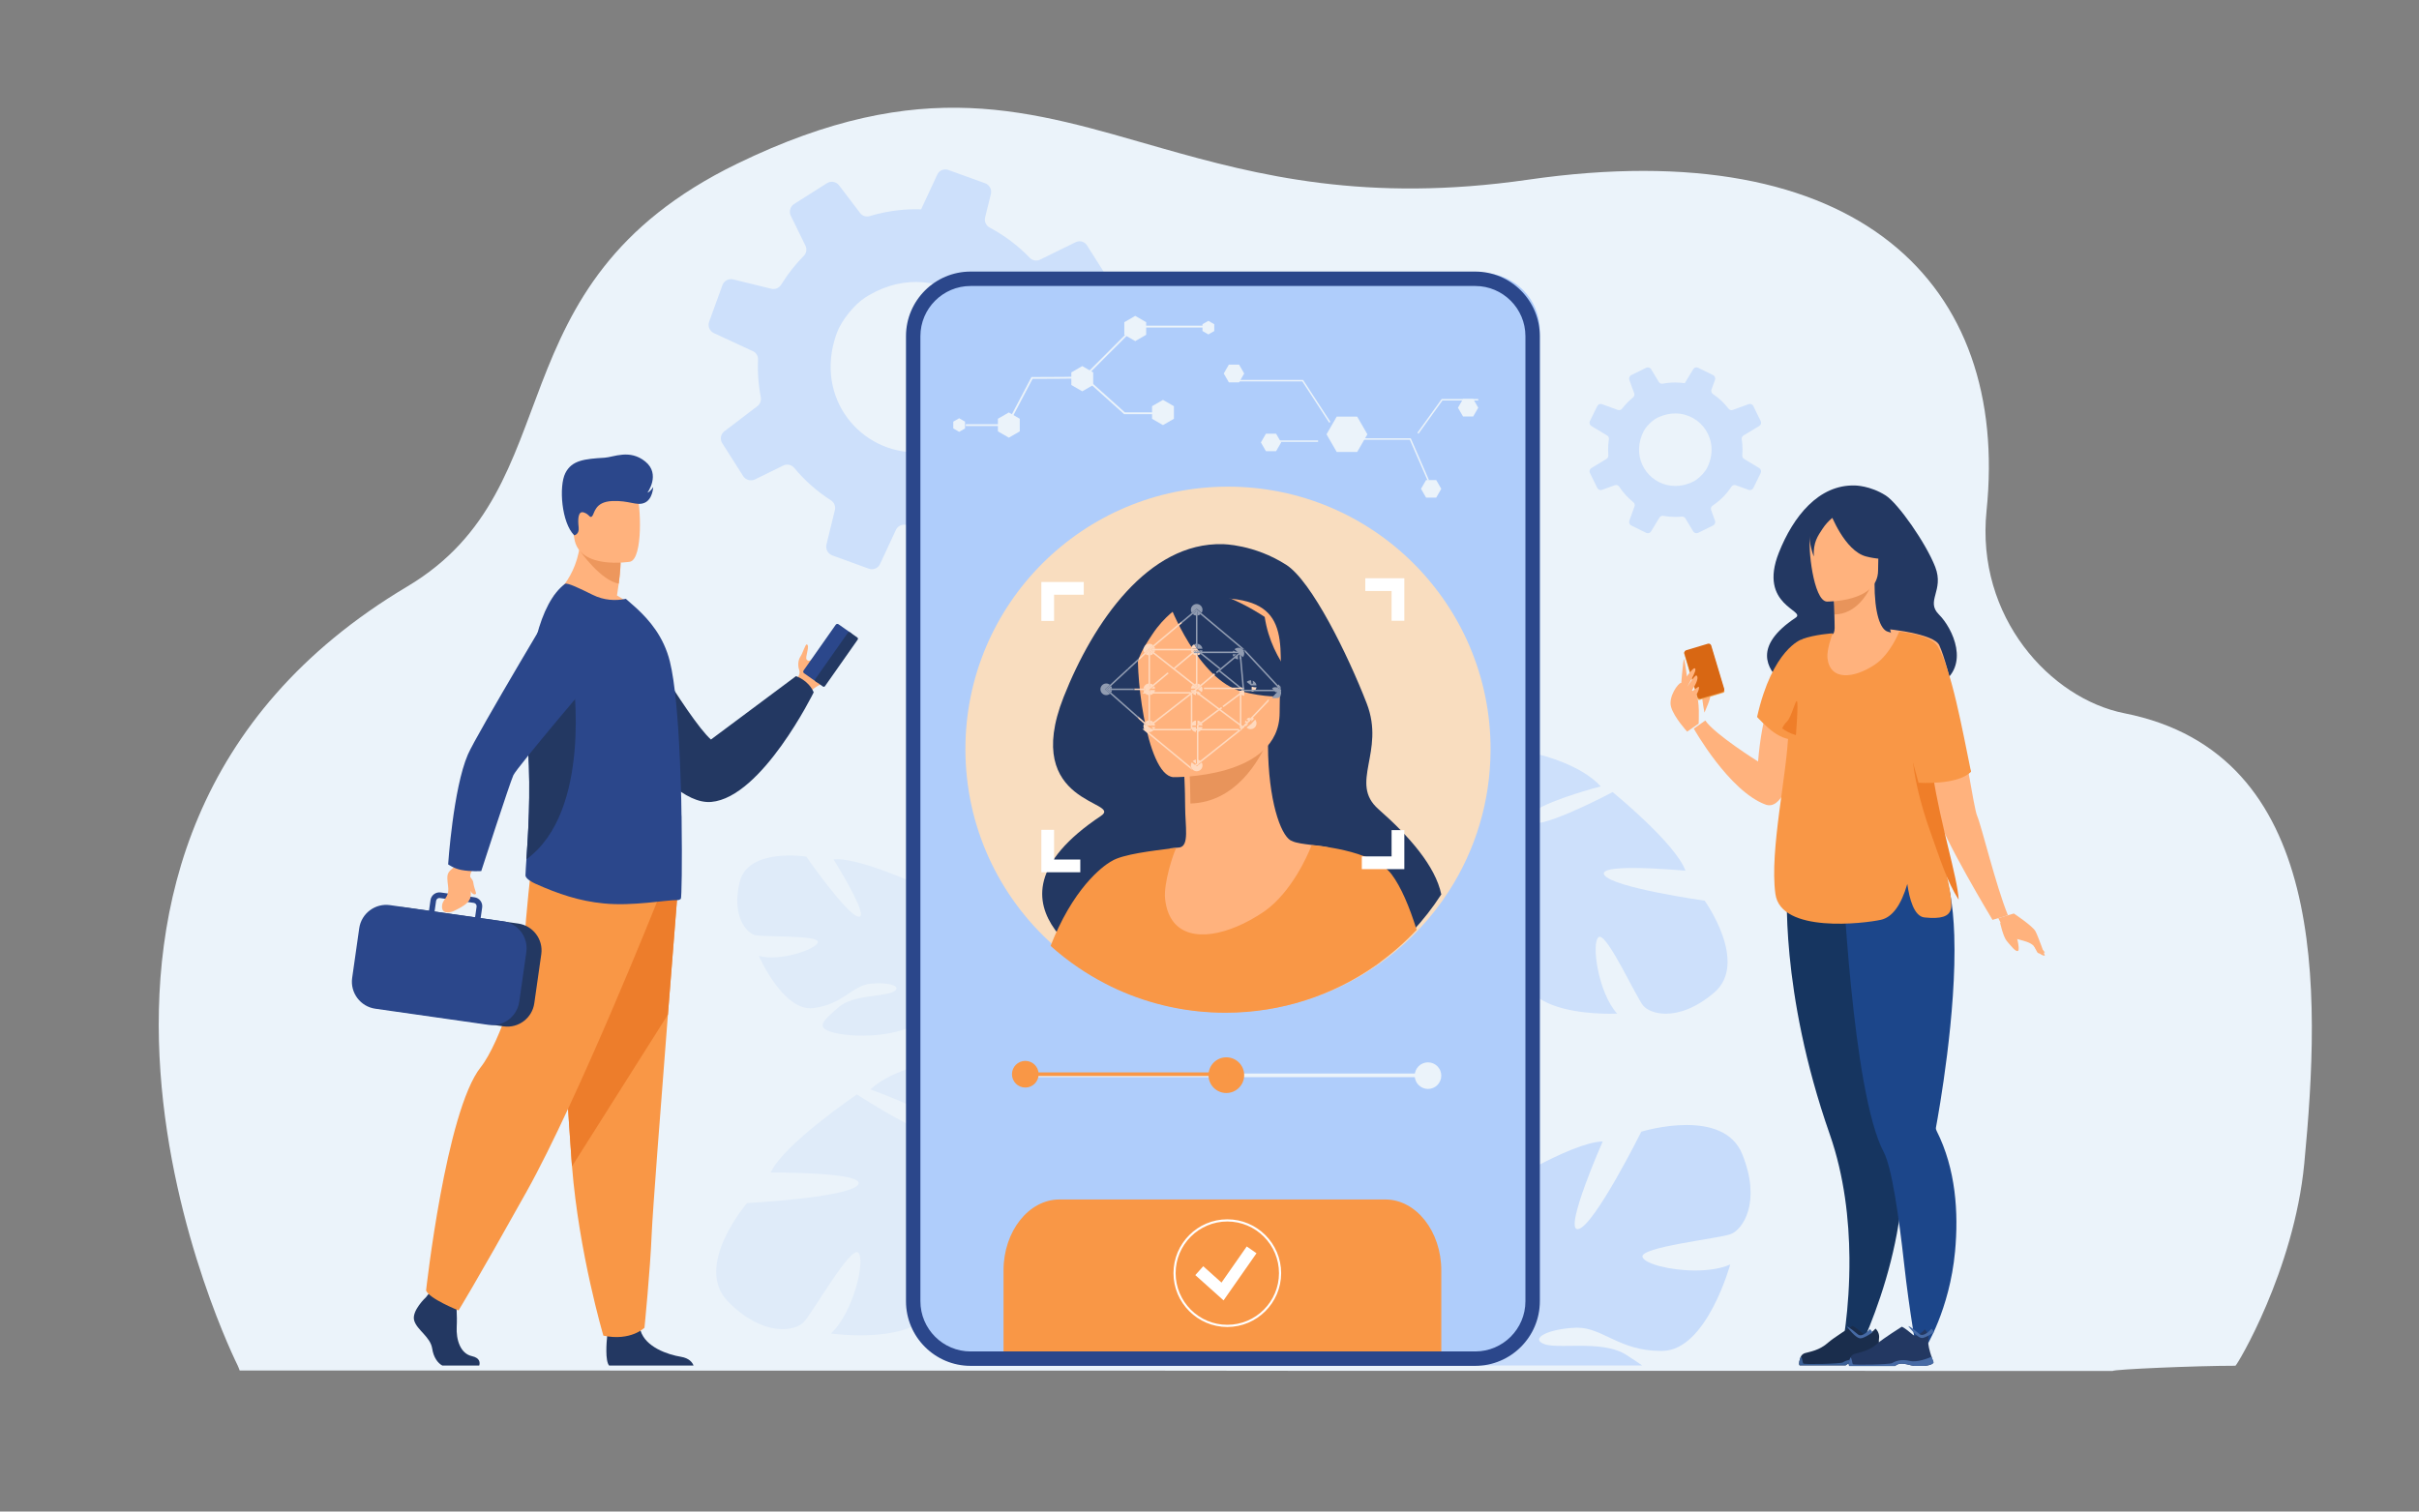 <?xml version="1.0" encoding="UTF-8" standalone="no"?>
<!-- Created with Inkscape (http://www.inkscape.org/) -->

<svg
   xmlns:dc="http://purl.org/dc/elements/1.1/"
   xmlns:cc="http://creativecommons.org/ns#"
   xmlns:rdf="http://www.w3.org/1999/02/22-rdf-syntax-ns#"
   xmlns:svg="http://www.w3.org/2000/svg"
   xmlns="http://www.w3.org/2000/svg"
   xmlns:sodipodi="http://sodipodi.sourceforge.net/DTD/sodipodi-0.dtd"
   xmlns:inkscape="http://www.inkscape.org/namespaces/inkscape"
   version="1.1"
   id="svg2"
   xml:space="preserve"
   width="4266.667"
   height="2666.667"
   viewBox="0 0 4266.667 2666.667"
   sodipodi:docname="dashboard.svg"
   inkscape:version="0.92.5 (2060ec1f9f, 2020-04-08)"><rect x="0" y="0" width="4266.667" height="2666.667" fill="#808080" stroke="none"/><defs
     id="defs6" /><sodipodi:namedview
     pagecolor="#ffffff"
     bordercolor="#666666"
     borderopacity="1"
     objecttolerance="10"
     gridtolerance="10"
     guidetolerance="10"
     inkscape:pageopacity="0"
     inkscape:pageshadow="2"
     inkscape:window-width="1366"
     inkscape:window-height="660"
     id="namedview4"
     showgrid="false"
     inkscape:zoom="0.17062501"
     inkscape:cx="2938.2865"
     inkscape:cy="1419.4294"
     inkscape:window-x="0"
     inkscape:window-y="27"
     inkscape:window-maximized="1"
     inkscape:current-layer="g10" /><g
     id="g10"
     inkscape:groupmode="layer"
     inkscape:label="ink_ext_XXXXXX"
     transform="matrix(1.333,0,0,-1.333,0,2666.667)"><g
       transform="scale(0.189)"
       id="g18"><path
         inkscape:connector-curvature="0"
         id="path20"
         style="fill:#ebf3fa;fill-opacity:1;fill-rule:nonzero;stroke:none"
         d="m 15650.3,1020.8 c -280.1,0 -853.9,-25.181 -860,-36.607 h -1446.8 l -423.4,1.112 H 9128.56 l -1107.28,1.163 H 5102.2 L 3882.98,987.58 H 1678.17 c 0,0 -3.66,9.203 -10.96,27.61 l -1.22,2.27 c 0,0 -1.22,2.33 -1.22,3.44 -4.87,9.15 -1834.747,3657.98 1186.49,5456.68 1182.1,703.77 559.2,2109.08 2308.79,2960.37 1299.81,632.45 2054.76,371 2971.52,109.57 674.29,-192.29 1436.11,-384.59 2566.63,-221.19 2316.7,334.87 3372.3,-731.65 3209.7,-2317.82 -76.4,-745.04 447.9,-1316.13 965.2,-1418.57 1426.9,-282.59 1375.8,-1937.89 1259.1,-3154.02 -71.9,-749.77 -472.1,-1415.12 -481.9,-1415.12" /></g><g
       transform="scale(0.143)"
       id="g22"><path
         inkscape:connector-curvature="0"
         id="path24"
         style="fill:#cde0fb;fill-opacity:1;fill-rule:nonzero;stroke:none"
         d="m 15247.8,9054.44 c -5.3,0 -10.6,1.18 -15.6,3.64 l -137.4,67.53 c -16.6,8.32 -24.6,27.82 -18.2,45.36 l 47.5,130.8 c 5.3,14.53 0.7,30.84 -11.3,40.22 -50.4,40.59 -94.3,88.62 -129.9,142.67 -6.9,10.09 -18,15.83 -29.7,15.83 -4.1,0 -8.3,-0.71 -12.3,-2.19 l -116.3,-42.17 c -4.1,-1.49 -8.3,-2.2 -12.5,-2.2 -13.6,0 -26.4,7.67 -32.7,20.45 l -67.8,137.71 c -8.1,16.3 -2.2,35.97 13.2,45.18 l 139.7,84.36 c 11.8,7.09 18.6,20.38 17.5,34.21 -1.4,17.01 -2.1,34.2 -2.1,51.57 0,32.78 2.5,64.86 7.2,96.05 2.4,14.18 -4,28.36 -16.4,35.63 l -145.2,87.41 c -15.9,9.7 -21.8,29.7 -13.6,46.4 l 67.7,137.9 c 6.1,12.3 18.9,19.8 32.2,19.8 2.3,0 4.6,-0.2 6.9,-0.7 1.6,-0.3 3.4,-0.7 5,-1.4 l 145.1,-52.6 c 4.2,-1.6 8.4,-2.3 12.6,-2.3 9.6,0 19,3.8 25.7,11.1 0.9,0.9 1.8,1.8 2.5,2.8 2.3,3.1 4.4,5.9 7.1,8.7 27.7,34.8 59.2,66.5 93.8,94.7 11.7,9.2 15.9,25.1 10.6,39.3 l -44.5,122.8 c -6.4,17.4 1.6,36.9 18.2,45 l 30.6,15.1 106.5,52.3 c 5,2.5 10.4,3.7 15.8,3.7 12.1,0 24,-6.3 30.8,-17.4 l 70.5,-117.1 c 6.3,-10.7 17.7,-16.7 29.8,-16.7 2.1,0 4.4,0.2 6.5,0.6 37.6,7.1 76.8,10.8 116.7,10.8 29.5,0 59,-2.1 87.5,-6.2 l 15.3,25.3 62.7,103.9 c 6.4,10.8 17.9,17 29.8,17 2.4,0 4.7,-0.2 7,-0.7 3,-0.6 5.9,-1.6 8.7,-3 l 138.5,-67.7 c 16.3,-8.2 23.7,-27.3 17.7,-44.3 l -32.7,-89.4 c -5.4,-15 0,-32.4 13.3,-41.4 55.1,-37.4 103.9,-83.1 144.3,-135.4 6.9,-9 17.2,-14 27.8,-14 4.1,0 8.1,0.7 12.1,2.3 l 146.9,53.3 c 3.8,1.4 7.7,2 11.6,2 12.8,0 24.9,-7.1 30.9,-19.2 l 68.4,-139.3 c 8.2,-16.5 2.3,-36.3 -13.3,-45.5 l -145.3,-87.74 c -12.5,-7.44 -19.2,-21.8 -16.9,-36.33 5.1,-31.01 7.4,-62.91 7.4,-95.52 0,-17.55 -0.7,-34.92 -2.2,-52.11 -1,-13.46 5.5,-26.41 17,-33.5 l 139.2,-83.82 c 16.1,-9.75 22.1,-29.95 13.9,-46.96 l -66.1,-134.33 -1.6,-3.2 c -6.2,-12.48 -18.7,-19.87 -32,-19.87 -4,0 -8.1,0.69 -12,2.14 l -117.6,42.72 c -2,0.71 -3.9,1.24 -5.8,1.6 -2,0.34 -4,0.5 -6.1,0.5 -11.6,0 -22.9,-5.62 -29.4,-15.75 -45.9,-69.29 -104.9,-128.66 -174,-174.74 -2.8,-1.94 -5.3,-4.25 -7.4,-6.73 -8,-9.57 -10.5,-23.04 -6.2,-35.09 l 35.8,-98 c 4.6,-12.94 1.2,-27.3 -7.8,-36.87 -2.9,-2.83 -6.3,-5.49 -10.2,-7.44 l -137.1,-67.53 c -5.1,-2.52 -10.6,-3.73 -16,-3.73 -12.4,0 -24.5,6.38 -31.4,17.73 l -71.5,118.92 c -6.5,10.65 -17.9,17.03 -30.2,17.03 -1.2,0 -2.4,-0.06 -3.7,-0.19 -19.6,-1.77 -39.3,-2.83 -59.3,-2.83 -37.6,0 -74.3,3.35 -109.9,9.74 h -0.2 c -2.2,0.39 -4.4,0.59 -6.6,0.59 -12.5,0 -24.2,-6.4 -30.8,-17.43 l -72.9,-120.69 -3.7,-6.02 c -6.4,-10.88 -18.1,-17.11 -30.1,-17.11 m 254,1108.46 c -49.3,0 -101.1,-10.6 -153.1,-34 -5,-2.3 -10,-4.6 -14.9,-7.1 -46.4,-22.9 -103.3,-80.1 -126.4,-126.39 -12.1,-24.28 -21.3,-48.55 -28,-72.48 -62.5,-226.36 106.1,-431.02 322.5,-431.02 12.7,0 25.5,0.7 38.5,2.14 41.1,4.6 83.3,16.66 125.6,37.22 9.1,4.25 18.7,10.1 28.4,16.66 41.7,28.89 84.4,75.49 103.7,115.19 122,251.83 -58.1,499.78 -296.3,499.78" /></g><g
       transform="scale(0.109)"
       id="g26"><path
         inkscape:connector-curvature="0"
         id="path28"
         style="fill:#cde0fb;fill-opacity:1;fill-rule:nonzero;stroke:none"
         d="m 10098,14081 c 12.6,75.5 32.8,153 61.7,231.4 55.2,149.5 210.6,343.8 345.2,429.3 14.4,9.2 28.8,17.9 43.3,26.7 885.7,519.1 1882.6,-297.7 1532.2,-1278.1 -46.1,-128.1 -161.5,-285.1 -279.5,-387.5 -27.7,-23.3 -55,-44.4 -81.4,-60.5 -123,-77.1 -248.2,-128 -372.7,-155.8 -709.4,-157.7 -1371.88,438.2 -1248.8,1194.5 z m 3453.9,-447.1 -454.2,210.7 c -37.8,17.9 -62.2,55.4 -63.3,97 -1.4,53.1 -5,106.6 -10.9,160.4 -10.8,99.9 -28.4,196.9 -53.9,290.3 -11.9,43.8 3.4,90 39.5,117 l 416.2,317.1 c 44.7,33.4 56.1,96.2 25.6,144 l -255.9,404.2 c -29.2,45.7 -87.5,61.9 -136.1,38.5 l -432.5,-212.3 c -41.7,-21.5 -92.7,-12.2 -126.1,22.6 -141.3,146.8 -305.8,270.8 -487.2,367.1 -43.7,23.3 -66.3,74.7 -54.5,122.7 l 70.3,284.5 c 12.9,54.2 -16.4,110.4 -69.1,129.9 l -446.7,161.5 c -9.1,3.4 -18.1,5.8 -27.5,6.4 -44.5,4.5 -88.5,-20.1 -107.6,-62.2 l -157.7,-339.2 -38.4,-82.7 c -88.8,3 -179.6,-0.2 -270.4,-10.1 -122.2,-13.2 -241,-37.7 -353.7,-71.9 -43.1,-12.9 -89.7,1.3 -116.7,37.4 l -255.2,335.6 c -35.1,45.6 -99.1,57.4 -147.3,26.3 l -309.1,-195.6 -88.44,-56.3 c -48.35,-30.5 -66.24,-92.9 -40.92,-144 l 177.07,-361.6 c 21.01,-41.7 13.3,-92 -19.45,-124.2 -96.61,-97.8 -182.76,-205.5 -255.88,-321.2 -7.24,-9.5 -12.84,-18.9 -18.9,-28.9 -1.83,-3.5 -4.22,-6.5 -6.6,-9.5 -26.43,-35.3 -71.47,-50.7 -114.41,-39.9 l -462.32,113.1 c -5.13,1.6 -10.67,2.1 -15.69,2.7 -48.86,4.6 -96.24,-24.8 -113.68,-71.7 l -161.67,-445.1 c -19.45,-53.7 5.14,-113.2 57.26,-137.8 l 473.86,-219.5 c 40.4,-18.1 64.71,-59.5 62.33,-103.7 -4.31,-97.2 -1.2,-196.3 9.63,-296.8 5.78,-53.2 13.67,-105.7 23.67,-157.3 7.89,-42.1 -8.35,-85 -42.38,-110.7 L 8793,13115.8 c -44.18,-33.4 -55.58,-95.6 -25.72,-143 l 253.79,-399.4 c 30.52,-48.4 92.37,-66.4 144.58,-41 l 342.28,167.9 c 45.88,22.6 100.47,10.9 133.22,-27.8 127.16,-153.9 277.81,-286.4 445.65,-394.1 40,-24.8 59.5,-73.2 48,-119.5 l -102.1,-416.7 c -13.7,-55.9 17.3,-112.9 71,-132.9 l 443.4,-161.3 c 53.2,-19.5 112.6,5.6 135.7,56.4 l 9.4,19.7 183.1,394.1 c 19.6,42.3 62.6,67.2 109.1,64 l 0.5,0.1 c 111.2,-7.7 224.8,-5.8 340,6.6 61.3,6.7 121.3,16.5 181,28.5 41.4,8.8 83.7,-6.9 109.3,-40.4 l 258.9,-340.7 c 35.4,-46.7 101,-58.3 149.8,-27.1 l 398,252.5 c 11.2,7.2 20.6,16.5 28.4,26.1 24.5,32.4 30.1,77.5 11.7,115.6 l -142.3,288.5 c -17.1,35.5 -13.9,77.6 7.3,109.6 5.7,8.3 12.6,16.2 20.6,23.1 196.5,164.2 357.7,365.7 475.3,593.4 19.4,38.9 61,61 103.6,58.5 6.1,-0.5 12.3,-1.5 18.4,-3 l 374.3,-91.8 c 54.2,-13.4 109.8,16.3 129.4,68.9 l 3.8,10.3 157.9,433.7 c 19.4,54.9 -5.7,114.8 -58.4,139.3" /></g><g
       transform="scale(0.143)"
       id="g30"><path
         inkscape:connector-curvature="0"
         id="path32"
         style="fill:#c7dcfb;fill-opacity:1;fill-rule:nonzero;stroke:none"
         d="m 15195.7,1351.37 h -1475 c 0.1,11.96 -0.1,23.23 -0.3,33.72 -0.2,12.52 -0.7,23.99 -1.2,34.35 277.3,18.46 496.6,249.3 496.6,531.34 v 1244.35 c 214.4,113.11 465.3,226.5 614.1,229.65 0,0 -358.3,-811.71 -232.6,-811.71 2.8,0 5.7,0.35 8.9,1.19 150.5,37.14 580.9,901.1 580.9,901.1 0,0 199.8,61.98 418.2,61.98 206.6,0 429.8,-55.4 516.4,-270.99 178.3,-443.63 4.8,-696.43 -106.4,-738.61 -111.1,-42.11 -847.4,-119.47 -817,-212.71 20.2,-61.91 254.3,-124.31 487.3,-124.31 117.6,0 234.9,15.88 324.3,55.61 0,0 -216.4,-790.23 -621.9,-799.46 -7.8,-0.14 -15.5,-0.28 -23.1,-0.28 -189.9,0 -323.4,53.72 -438.9,107.37 -115.5,53.72 -213.2,107.38 -331.3,107.38 -5.3,0 -10.7,-0.07 -16,-0.35 -250.6,-10.15 -424.1,-98.42 -292.1,-150.61 37.7,-14.9 98.5,-17.83 171.3,-17.83 23.5,0 48.3,0.28 74,0.63 25.6,0.27 52.2,0.62 79.3,0.62 154.9,0 326,-10.07 442.8,-87.78 32.4,-21.48 63.8,-41.76 92.7,-60.93 17.3,-11.61 33.8,-22.8 49,-33.72" /></g><path
       inkscape:connector-curvature="0"
       id="path34"
       style="fill:#dfebf9;fill-opacity:1;fill-rule:nonzero;stroke:none;stroke-width:0.1"
       d="m 963.443,277.75 c -46.604,47.19 25.048,130.49 25.048,130.49 0,0 133.739,7.03 146.779,24.13 13.04,17.1 -115.51,16.32 -115.51,16.32 17.34,37.75 114.16,103.31 114.16,103.31 0,0 109.61,-71.54 118.04,-51.75 8.44,19.78 -100.28,58.38 -100.28,58.38 30.51,28.54 89.64,37.33 89.64,37.33 89.2,2.09 87.27,-112.55 87.27,-112.55 0,0 38.52,-23.97 97.57,-25.94 v 0 c 0,0 11.48,0.63 28.83,-2.03 l -5.49,-9.42 c -2.98,0.7 -5.92,1.27 -8.81,1.7 h -0.05 l -0.13,0.02 c -1.83,0.2 -4.45,0.48 -7.64,0.8 h -0.02 -0.01 c -7.32,0.4 -12.62,0.88 -16.34,1.4 l -0.03,0.01 c -22.73,1.67 -53.03,2.67 -62.69,-2.81 0,0 -0.86,1.9 -3.15,4.54 1,-1.45 2.05,-2.96 3.15,-4.54 25.18,-36.27 -16.03,-120.31 -51.43,-159.9 -35.39,-39.58 -36.66,-12.61 -43.15,23.58 -6.48,36.19 28.47,83.75 29.13,103.43 0.65,19.68 -20.17,2.48 -35.31,-28.83 -15.15,-31.31 6.1,-63.75 -17.48,-114.84 -23.57,-51.1 -136.11,-34.97 -136.11,-34.97 29.84,27.39 46.29,98.07 36.11,107.08 -10.19,9.02 -60.71,-80.41 -72.22,-92.23 -11.51,-11.82 -53.27,-19.91 -99.877,27.29" /><path
       inkscape:connector-curvature="0"
       id="path36"
       style="fill:#dfebf9;fill-opacity:1;fill-rule:nonzero;stroke:none;stroke-width:0.1"
       d="m 978.746,833.22 c 11.097,45.75 88.134,33.59 88.134,33.59 0,0 54.16,-78.12 69.36,-79.61 15.19,-1.49 -33.27,75.83 -33.27,75.83 29.26,3.62 104.98,-30.36 104.98,-30.36 0,0 -2.27,-92.87 12.83,-90.58 15.09,2.3 -2.19,82.34 -2.19,82.34 28.62,-7.76 56,-40.18 56,-40.18 34.56,-53.07 -35.37,-94.7 -35.37,-94.7 0,0 -0.09,-32.21 20.76,-68.59 v 0 c 0,0 4.67,-6.7 9.54,-18.16 l -7.75,-0.2 c -0.68,2.06 -1.43,4.04 -2.26,5.95 l -0.01,0.03 -0.04,0.09 c -0.56,1.18 -1.37,2.86 -2.37,4.91 h -0.01 v 0.01 c -2.49,4.57 -4.18,7.95 -5.25,10.39 l -0.01,0.02 c -7.47,14.35 -18.18,33.01 -25.1,36.8 0,0 0.83,1.23 1.57,3.6 -0.5,-1.15 -1.02,-2.34 -1.57,-3.6 -12.49,-28.74 -78.62,-35.23 -115.73,-28.64 -37.11,6.59 -21.3,17.43 -1.87,34.85 19.43,17.43 61.19,14.08 73.31,21.03 12.13,6.95 -6.03,13.1 -30.58,10.55 -24.56,-2.54 -36.21,-27.48 -75.86,-32.32 -39.65,-4.84 -71.92,69.12 -71.92,69.12 27.67,-7.79 76.49,8.66 78.13,18.18 1.64,9.51 -71.21,6.63 -82.642,9.17 -11.432,2.54 -31.91,24.72 -20.812,70.48" /><g
       transform="scale(0.142)"
       id="g38"><path
         inkscape:connector-curvature="0"
         id="path40"
         style="fill:#cde0fb;fill-opacity:1;fill-rule:nonzero;stroke:none"
         d="m 14999.3,4639.5 c -151.3,0 -511.5,17.31 -695.5,172.86 v 1599.61 c 195.4,12.11 723,293.5 723,293.5 0,0 588.2,-479.03 678.7,-732.97 0,0 -270.7,25.62 -489.2,25.62 -164.1,0 -298.6,-14.43 -266.7,-65.04 74.5,-117.96 934.9,-239.87 934.9,-239.87 0,0 415.5,-579.33 87.3,-857.76 -174.2,-147.74 -330.6,-195.6 -449.2,-195.6 -104.9,0 -180.2,37.44 -211.9,76.44 -64.9,79.53 -320.7,640.56 -404.2,640.56 -3.6,0 -6.9,-1.06 -9.9,-3.17 -70.9,-52.5 -5,-518.66 172.2,-712.78 0,0 -26.2,-1.4 -69.5,-1.4 m -695.5,1893.61 v 521.73 c 17.4,-0.46 35.4,-1.7 54,-3.77 0,0 377.1,-90.59 558,-292.52 0,0 -436.8,-112.9 -612,-225.44" /></g><path
       inkscape:connector-curvature="0"
       id="path42"
       style="fill:#ffb27d;fill-opacity:1;fill-rule:nonzero;stroke:none;stroke-width:0.1"
       d="m 1109.8,1128.48 c -5.09,-13.67 -13.9,-29.54 -23.15,-33.48 -10.48,-4.47 -14.86,-10.79 -14.86,-10.79 l -8.46,4.91 -10.11,5.88 c 0,0 0.23,1.12 0.73,2.95 0.49,1.82 1.25,4.36 2.27,7.17 0,0 3.1,3.98 1.2,9 -1.9,5 -1.52,12.73 1.73,17.45 3.24,4.71 6.37,16.33 8.32,15.98 4.73,-0.81 -2.32,-16.77 -0.3,-19.73 1.83,-2.68 4.12,-1.76 4.55,-1.56 l 0.07,0.04 c 13.27,5.84 29.36,37.28 36.48,33.04 2.67,-1.59 3.69,-25.04 1.53,-30.86" /><path
       inkscape:connector-curvature="0"
       id="path44"
       style="fill:#2b478b;fill-opacity:1;fill-rule:nonzero;stroke:none;stroke-width:0.1"
       d="m 1063.9,1109.44 16.62,-11.68 c 1.17,-0.82 2.81,-0.54 3.64,0.64 l 42.57,60.57 c 0.82,1.18 0.54,2.81 -0.64,3.64 l -16.62,11.68 c -1.17,0.82 -2.8,0.54 -3.63,-0.64 l -42.57,-60.57 c -0.83,-1.18 -0.54,-2.81 0.63,-3.64" /><path
       inkscape:connector-curvature="0"
       id="path46"
       style="fill:#233862;fill-opacity:1;fill-rule:nonzero;stroke:none;stroke-width:0.1"
       d="m 1079.12,1098.75 9.74,-6.85 c 0.89,-0.63 2.14,-0.41 2.77,0.49 l 43.28,61.59 c 0.63,0.89 0.41,2.14 -0.48,2.77 l -9.74,6.84 c -0.89,0.63 -2.14,0.41 -2.77,-0.48 l -43.29,-61.59 c -0.62,-0.9 -0.41,-2.14 0.49,-2.77" /><path
       inkscape:connector-curvature="0"
       id="path48"
       style="fill:#233862;fill-opacity:1;fill-rule:nonzero;stroke:none;stroke-width:0.1"
       d="m 825.489,1196.37 c 0,0 84.563,-147.5 115.242,-174.64 l 112.489,83.87 c 0,0 16.32,-5.01 23.47,-21.39 0,0 -68.31,-139.17 -135.566,-145.07 -67.257,-5.9 -161.653,166.81 -161.653,166.81 l 46.018,90.42" /><path
       inkscape:connector-curvature="0"
       id="path50"
       style="fill:#233862;fill-opacity:1;fill-rule:nonzero;stroke:none;stroke-width:0.1"
       d="m 634.125,193.19 h -48.86 c -6.152,3.34 -11.632,10.98 -13.364,22.39 -2.386,15.74 -20.028,24.32 -23.846,37.2 -3.81,12.87 15.741,30.99 15.741,30.99 l 3.27,4.21 3.403,4.38 32.429,-7.64 c 0,0 0.804,-7.72 1.29,-17.56 0.354,-7.1 0.54,-15.3 0.142,-22.5 -0.955,-17.16 4.799,-35.65 20.055,-38.99 11.278,-2.47 10.774,-9.16 9.74,-12.48" /><path
       inkscape:connector-curvature="0"
       id="path52"
       style="fill:#233862;fill-opacity:1;fill-rule:nonzero;stroke:none;stroke-width:0.1"
       d="M 917.685,193.19 H 805.947 c -5.374,6.56 -3.394,30.76 -2.581,38.66 0.168,1.59 0.283,2.52 0.283,2.52 0,0 38.157,30.52 43.398,7.15 0.159,-0.74 0.353,-1.45 0.565,-2.16 6.603,-21.86 36.221,-31.79 53.324,-34.56 11.119,-1.8 15.229,-7.58 16.749,-11.61" /><path
       inkscape:connector-curvature="0"
       id="path54"
       style="fill:#f99746;fill-opacity:1;fill-rule:nonzero;stroke:none;stroke-width:0.1"
       d="m 896.395,816.9 c 0,0 -5.794,-72.29 -12.603,-159.18 -9.256,-118.04 -20.386,-263.03 -21.488,-290.49 -1.903,-47.7 -9.542,-123.99 -9.542,-123.99 0,0 -18.111,-18.13 -54.361,-10.49 0,0 -32.302,108.91 -41.53,224.14 -0.142,1.89 -0.286,3.79 -0.429,5.7 -8.583,117.3 -21.93,364.32 -21.93,364.32 L 896.395,816.9" /><path
       inkscape:connector-curvature="0"
       id="path56"
       style="fill:#ed7d2b;fill-opacity:1;fill-rule:nonzero;stroke:none;stroke-width:0.1"
       d="m 896.395,816.9 c 0,0 -5.794,-72.29 -12.603,-159.18 L 756.871,456.89 c -0.142,1.89 -0.286,3.79 -0.429,5.7 -8.583,117.3 -21.93,364.32 -21.93,364.32 L 896.395,816.9" /><path
       inkscape:connector-curvature="0"
       id="path58"
       style="fill:#f99746;fill-opacity:1;fill-rule:nonzero;stroke:none;stroke-width:0.1"
       d="m 869.936,808.31 c 0,0 -104.432,-261.79 -173.099,-384.82 -68.667,-123.03 -90.126,-157.36 -90.126,-157.36 0,0 -39.34,15.73 -42.917,26.46 0,0 26.259,237.52 72.244,295.41 25.984,32.72 56.507,130.9 57.938,165.24 1.431,34.33 9.299,102.28 9.299,102.28 l 166.661,-47.21" /><path
       inkscape:connector-curvature="0"
       id="path60"
       style="fill:#ffb27d;fill-opacity:1;fill-rule:nonzero;stroke:none;stroke-width:0.1"
       d="m 843.939,1189.95 c -40.808,-12.87 -111.419,21.88 -111.419,21.88 0,0 37.626,28.24 35.655,86.95 l 31.554,-25.43 21.433,-17.27 c 0,0 -0.088,-10.18 -2.431,-28.02 -0.618,-4.7 -1.387,-9.93 -2.359,-15.65 17.518,-9.62 27.567,-22.46 27.567,-22.46" /><path
       inkscape:connector-curvature="0"
       id="path62"
       style="fill:#ed975d;fill-opacity:1;fill-rule:nonzero;stroke:none;stroke-width:0.1"
       d="m 821.162,1256.08 c 0,0 -0.088,-10.18 -2.431,-28.02 -23.749,4.07 -50.689,42.46 -50.689,42.46 12.091,3.49 22.68,4.12 31.687,2.83 l 21.433,-17.27" /><path
       inkscape:connector-curvature="0"
       id="path64"
       style="fill:#ffb27d;fill-opacity:1;fill-rule:nonzero;stroke:none;stroke-width:0.1"
       d="m 833.642,1257.05 c 0,0 -67.407,-11.2 -73.734,30.89 -6.328,42.08 -19.29,68.98 23.48,77.91 42.771,8.93 53.566,-5.87 59.095,-19.4 5.529,-13.54 8.53,-85.4 -8.841,-89.4" /><path
       inkscape:connector-curvature="0"
       id="path66"
       style="fill:#2b478b;fill-opacity:1;fill-rule:nonzero;stroke:none;stroke-width:0.1"
       d="m 900.897,810.87 c -1.228,-1.02 -2.654,-1.63 -4.289,-1.63 -15.324,0.21 -60.013,-8.3 -97.824,-4.42 -31.878,3.06 -60.092,12.5 -90.391,26.09 -4.024,1.8 -13.285,6.74 -13.076,11.24 0.135,4.92 0.624,12.06 1.239,21.06 2.144,31.27 5.882,85.07 2.238,147.12 -0.656,11.56 -1,23.02 -1.041,34.31 -0.313,84.11 16.366,158.09 49.878,183.12 2.863,2.05 20.436,-6.53 36.583,-14.5 14.919,-7.36 29.837,-8.17 43.933,-5.32 l 14.097,-12.46 c 17.167,-15.94 35.968,-37.6 44.141,-70.5 6.954,-28 11.036,-78.48 13.284,-130.79 1.02,-23.71 1.843,-47.62 2.051,-70.31 v -0.81 c 0.198,-2.25 0.198,-4.7 0.198,-6.95 0.822,-58.24 0,-104.42 -1.021,-105.25" /><path
       inkscape:connector-curvature="0"
       id="path68"
       style="fill:#233862;fill-opacity:1;fill-rule:nonzero;stroke:none;stroke-width:0.1"
       d="m 696.556,863.21 c 2.144,31.27 5.882,85.07 2.238,147.12 -0.656,11.56 -1,23.02 -1.041,34.31 13.96,33.86 25.371,58.42 25.371,58.42 h 35.188 c 0,0 25.798,-176.21 -61.756,-239.85" /><path
       inkscape:connector-curvature="0"
       id="path70"
       style="fill:#233862;fill-opacity:1;fill-rule:nonzero;stroke:none;stroke-width:0.1"
       d="m 516.306,663.5 150.075,-21.38 c 19.532,-2.79 37.79,10.92 40.573,30.45 l 9.268,65.03 c 2.783,19.54 -10.92,37.79 -30.452,40.58 l -150.076,21.38 c -19.532,2.79 -37.79,-10.92 -40.573,-30.45 l -9.267,-65.04 c -2.784,-19.53 10.919,-37.79 30.452,-40.57" /><path
       inkscape:connector-curvature="0"
       id="path72"
       style="fill:#2b478b;fill-opacity:1;fill-rule:nonzero;stroke:none;stroke-width:0.1"
       d="m 577.019,808.17 c 0.282,1.96 1.82,3.45 3.686,3.75 0.433,0.07 0.875,0.08 1.334,0.01 l 6.664,-0.94 24.695,-3.53 13.461,-1.92 c 2.422,-0.34 4.111,-2.59 3.766,-5.01 l -1.998,-14.03 -53.606,7.64 z m 117.226,-49.38 v 0.01 c -4.216,10.55 -13.32,18.88 -24.863,21.71 h -0.009 l -0.026,0.01 c -1.132,0.28 -2.281,0.51 -3.465,0.67 l -29.883,4.26 1.997,14.03 c 0.451,3.13 -0.353,6.26 -2.263,8.8 -1.909,2.54 -4.693,4.19 -7.822,4.64 l -7.795,1.11 -31.377,4.47 -5.657,0.81 c -6.479,0.92 -12.516,-3.6 -13.435,-10.09 l -1.997,-14.03 -51.582,7.35 c -19.605,2.79 -37.927,-10.96 -40.729,-30.56 l -9.368,-65.8 c -2.794,-19.6 10.959,-37.93 30.563,-40.72 L 646.34,644.11 c 2.642,-0.38 5.259,-0.45 7.813,-0.25 h 0.009 0.018 c 4.101,0.31 8.043,1.33 11.693,2.95 11.013,4.86 19.375,15.13 21.195,27.87 l 9.378,65.79 c 0.91,6.41 0.053,12.68 -2.201,18.32" /><path
       inkscape:connector-curvature="0"
       id="path74"
       style="fill:#ffb27d;fill-opacity:1;fill-rule:nonzero;stroke:none;stroke-width:0.1"
       d="m 630.429,857.15 c 0,0 -7.882,-10.49 -8.195,-14.69 -2.118,-28.43 10.873,-32.36 -22.763,-48.16 0,0 -14.359,-5.47 -14.603,5.67 -0.244,11.15 9.965,11.33 8.098,26.94 -2.153,18 -1.936,18.17 9.879,27.57 l 7.824,12.93 19.76,-10.26" /><path
       inkscape:connector-curvature="0"
       id="path76"
       style="fill:#2b478b;fill-opacity:1;fill-rule:nonzero;stroke:none;stroke-width:0.1"
       d="m 610.386,849.11 c 12.671,-2.47 26.407,-1.47 26.407,-1.47 0,0 37.619,116.21 42.46,126.82 4.842,10.62 111.74,136.27 111.74,136.27 l -44.533,111.44 c 0,0 -115.62,-193.13 -127.36,-220.27 -19.4,-44.84 -26.134,-145.39 -26.134,-145.39 0,0 7.467,-5.46 17.42,-7.4" /><path
       inkscape:connector-curvature="0"
       id="path78"
       style="fill:#2b478b;fill-opacity:1;fill-rule:nonzero;stroke:none;stroke-width:0.1"
       d="m 759.853,1291.99 c 0,0 6.917,1.15 5.801,10.68 -1.116,9.53 -1.102,21.98 6.645,19.66 7.747,-2.32 8.132,-8.52 11.315,-4.9 3.183,3.62 3.24,18.88 26.29,19.94 23.049,1.07 32.416,-6.96 43.135,-2.24 10.718,4.71 11.284,20.93 11.284,20.93 0,0 -3.048,-5.79 -7.653,-7.63 0,0 17.882,24.46 -2.821,41.23 -20.703,16.77 -41.813,5.79 -53.797,5.06 -26.397,-1.59 -43.449,-3.18 -52.073,-20.53 -8.624,-17.34 -5.065,-65.51 11.874,-82.2" /><path
       inkscape:connector-curvature="0"
       id="path80"
       style="fill:#ffb27d;fill-opacity:1;fill-rule:nonzero;stroke:none;stroke-width:0.1"
       d="m 617.996,844.65 c 0,0 7.59,-7.91 8.068,-11.2 1.538,-10.57 5.066,-15.13 3.298,-16.28 -3.675,-2.39 -8.541,5.43 -10.864,12.45 -2.324,7.02 -0.502,15.03 -0.502,15.03" /><g
       transform="scale(0.16)"
       id="g82"><path
         inkscape:connector-curvature="0"
         id="path84"
         style="fill:#233862;fill-opacity:1;fill-rule:nonzero;stroke:none"
         d="m 15339.8,8487.24 c 0,0 125.5,0 255.4,-82.93 102.1,-65.16 333,-394.82 409.1,-590.99 76,-196.16 -82.5,-281.09 30.8,-393.67 111.9,-111.26 264.9,-425.04 5.3,-579.13 -146.6,-87.07 -407.5,182.09 -575.1,220.12 -167.6,38.02 -616.1,-307.53 -734.1,-198.89 -118,108.65 -236.1,295.3 118.3,531.59 91.6,61.01 -311.6,99.21 -139.1,536.66 119,301.52 330.5,565.82 629.4,557.24" /></g><g
       transform="scale(0.139)"
       id="g86"><path
         inkscape:connector-curvature="0"
         id="path88"
         style="fill:#ffb27d;fill-opacity:1;fill-rule:nonzero;stroke:none"
         d="m 16225.5,7606.77 c 0,5.08 74.5,159.22 50.8,171.07 -23.7,11.86 -66.2,10.06 -71.1,-16.94 -5,-27 20.3,-154.13 20.3,-154.13" /></g><g
       transform="scale(0.155)"
       id="g90"><path
         inkscape:connector-curvature="0"
         id="path92"
         style="fill:#233862;fill-opacity:1;fill-rule:nonzero;stroke:none"
         d="m 15525.2,8526.7 c 0,0 326.7,329.03 533.9,28.1 0,0 127.9,37.2 183.8,-225.91 57.1,-268.45 -30.1,-432.56 -122.4,-382.13 -59.2,32.34 -104,-71.26 -104,-71.26 l -491.3,651.2" /></g><g
       transform="scale(0.147)"
       id="g94"><path
         inkscape:connector-curvature="0"
         id="path96"
         style="fill:#ffb27d;fill-opacity:1;fill-rule:nonzero;stroke:none"
         d="m 15891.7,6365.23 c -328.8,121.14 -645.4,683.78 -645.4,683.78 l 103.7,72.58 c 86.3,-126.33 474.9,-368.86 474.9,-368.86 8.8,106.42 21.7,203.02 37.6,290.51 107.9,594.6 354.6,770.74 420.8,808.14 10.7,6.07 16.7,8.44 16.7,8.44 0,0 -0.2,-4.37 -0.7,-12.66 -0.9,-17.9 -3,-53.96 -6.5,-103.37 -25.7,-368.13 -126.4,-1479.82 -401.1,-1378.56" /></g><g
       transform="scale(0.158)"
       id="g98"><path
         inkscape:connector-curvature="0"
         id="path100"
         style="fill:#ffb27d;fill-opacity:1;fill-rule:nonzero;stroke:none"
         d="m 16216.8,5341.79 c -150.7,337.89 -222.8,433.47 -225.3,539.79 -2,84.09 39.4,174.81 120,397.23 18.9,52.44 32.1,106.34 40.1,160.82 63.7,428.85 -185.4,898.11 -339.5,929.7 -66.6,16.08 -114.5,160.56 -113.6,410.14 l -19.3,-3.8 -324.5,-64.27 c 0,0 7.3,-102.14 7.5,-198.35 0.2,-80.19 13.6,-164.6 -22.8,-165.76 -23.3,-2.11 -37.1,-3.51 -37.1,-3.51 0,0 -270.6,-375.82 -293.4,-725.35 -22.8,-349.54 216.7,-501.37 -1.8,-1199.87 -223.1,-713.4 1292.9,-263.51 1209.7,-76.77" /></g><g
       transform="scale(0.152)"
       id="g102"><path
         inkscape:connector-curvature="0"
         id="path104"
         style="fill:#e8945b;fill-opacity:1;fill-rule:nonzero;stroke:none"
         d="m 15962.7,8016.75 c 0,0 7.6,-106.18 7.8,-206.21 188.9,5.32 288.6,177.56 329.5,273.02 l -337.3,-66.81" /></g><g
       transform="scale(0.154)"
       id="g106"><path
         inkscape:connector-curvature="0"
         id="path108"
         style="fill:#233862;fill-opacity:1;fill-rule:nonzero;stroke:none"
         d="m 16161.8,8034.27 c 0,0 97.9,154.68 121.4,286.95 16.8,94.42 -31.3,444.44 -383,394.03 0,0 -102.2,-10.06 -198.2,-74.92 -76.4,-51.57 -186.6,-162.92 -63.4,-468.36 l 32,-103.17 491.2,-34.53" /></g><g
       transform="scale(0.153)"
       id="g110"><path
         inkscape:connector-curvature="0"
         id="path112"
         style="fill:#ffb27d;fill-opacity:1;fill-rule:nonzero;stroke:none"
         d="m 15798.1,7871.45 c 0,0 443.8,-7.33 444.1,269.16 0.3,276.48 57.8,461.74 -225.6,478.11 -283.4,16.37 -338.5,-89.08 -361.1,-181.34 -22.5,-92.26 27.1,-556.9 142.6,-565.93" /></g><g
       transform="scale(0.154)"
       id="g114"><path
         inkscape:connector-curvature="0"
         id="path116"
         style="fill:#233862;fill-opacity:1;fill-rule:nonzero;stroke:none"
         d="m 15727.7,8578.17 c 0,0 120.8,-322.59 306.3,-370.29 185.5,-47.7 266,2 266,2 0,0 -142.3,113.02 -171.8,310.31 0,0 -309.4,211.51 -400.5,57.98" /></g><g
       transform="scale(0.149)"
       id="g118"><path
         inkscape:connector-curvature="0"
         id="path120"
         style="fill:#233862;fill-opacity:1;fill-rule:nonzero;stroke:none"
         d="m 16300,8846.3 c 0,0 -62.9,-37.52 -115.6,-117.89 -41.7,-63.48 -83.2,-119.82 -77,-245.49 0,0 -94.2,226.8 11.7,355.11 112.2,136.04 180.9,8.27 180.9,8.27" /></g><g
       transform="scale(0.155)"
       id="g122"><path
         inkscape:connector-curvature="0"
         id="path124"
         style="fill:#163560;fill-opacity:1;fill-rule:nonzero;stroke:none"
         d="m 16141.8,2139.59 c -110.2,-438.35 -276.1,-774.39 -276.1,-774.39 l -144.4,10.04 c 0,0 70.8,336.94 66.7,792.22 -2.8,318.27 -42.2,694.47 -167.9,1053.61 -432.2,1234.24 -362.4,2132.51 -362.4,2132.51 l 812.7,-95.04 37.9,-4.44 c 3.3,-373.24 13,-880 21.4,-1276.27 7.5,-356.37 14.1,-623.3 14.1,-623.3 156.2,-336.55 99.4,-811.52 -2,-1214.94" /></g><g
       transform="scale(0.163)"
       id="g126"><path
         inkscape:connector-curvature="0"
         id="path128"
         style="fill:#ffb27d;fill-opacity:1;fill-rule:nonzero;stroke:none"
         d="m 16300,4841.54 -125.4,-37.6 c 0,0 -413.4,686.05 -451,864.56 -12.3,58.09 -42.4,174.4 -77.5,304.69 -72.5,269.86 -166.3,600.04 -166.3,600.04 l -30.8,133.66 -105.3,455.8 c 0,0 201.6,-20.59 319.4,-69.88 39.1,-16.28 68.9,-35.73 79.3,-58.54 86.5,-190.42 173,-670.98 233.8,-1013.78 33.8,-191.09 59.7,-339.35 73.2,-370.76 37.6,-87.72 152.5,-570.12 250.6,-808.19" /></g><g
       transform="scale(0.159)"
       id="g130"><path
         inkscape:connector-curvature="0"
         id="path132"
         style="fill:#1c468a;fill-opacity:1;fill-rule:nonzero;stroke:none"
         d="m 16269.9,2164.61 c -45.8,-488.56 -247.4,-804.45 -247.4,-804.45 l -67.6,-49.17 c 0,0 -64,344.2 -109.2,753.7 -43.1,389.22 -102.3,801.12 -169.2,926.82 -265.5,498.59 -345.4,2380.72 -345.4,2380.72 l 807.2,40.03 c 81.2,-136.48 116.6,-360.34 125,-614.83 21.3,-642.38 -129.8,-1479.94 -152.4,-1601.1 v -0.32 c -1.8,-9.33 0.9,-18.53 5.3,-27.04 160.6,-317.91 183.8,-681.65 153.7,-1004.36" /></g><g
       transform="scale(0.16)"
       id="g134"><path
         inkscape:connector-curvature="0"
         id="path136"
         style="fill:#f99746;fill-opacity:1;fill-rule:nonzero;stroke:none"
         d="m 16137.1,5041.22 c 1.3,-26.91 -0.1,-48.45 -5,-63.87 -17,-53.51 -75.5,-77.92 -216.7,-63.31 -86.3,8.99 -124.8,153.65 -142,277.01 -51.8,-176.55 -124.4,-275.63 -218.2,-296.42 -136.9,-30.47 -827.5,-114.44 -872.7,213.89 -49.8,361.05 99.1,1000.42 107.3,1345.15 -20.3,122.24 -27.2,228.34 -25,319.47 5.7,245.56 84.8,388.23 140.3,443.66 97.9,37.27 253.2,48.4 252.6,47.46 -11.7,-20.89 -51.2,-141.84 -44.7,-203.6 20.5,-191.73 218.2,-171.04 392.2,-55.07 128.5,85.67 201.2,272.34 201.2,272.34 0,0 256.6,-20.9 316.7,-119.17 115.1,-188.05 204.9,-687.78 276.9,-1039.15 -174.5,-96.15 -327,-67.55 -374.3,-54.82 61.9,-404.68 202.1,-839.15 211.4,-1023.57" /></g><g
       transform="scale(0.138)"
       id="g138"><path
         inkscape:connector-curvature="0"
         id="path140"
         style="fill:#ffb27d;fill-opacity:1;fill-rule:nonzero;stroke:none"
         d="m 16287.3,7556.46 c 0,15.18 12.7,234.71 -26.4,280.82 -39.1,46.12 -118.9,111.7 -144,109.68 -25.1,-2.02 -123.2,-132.42 -93.7,-232.35 29.5,-99.94 154,-235.16 154,-235.16 l 110.1,77.01" /></g><g
       transform="scale(0.14)"
       id="g142"><path
         inkscape:connector-curvature="0"
         id="path144"
         style="fill:#f1a34f;fill-opacity:1;fill-rule:nonzero;stroke:none"
         d="m 16288.3,7740.34 -225,-67.45 c -7.5,-2.23 -15.4,2.01 -17.6,9.47 l -128.6,429.1 c -2.2,7.47 2,15.33 9.5,17.57 l 225,67.45 c 7.5,2.23 15.3,-2 17.5,-9.47 l 128.7,-429.1 c 2.2,-7.46 -2,-15.33 -9.5,-17.57" /></g><g
       transform="scale(0.14)"
       id="g146"><path
         inkscape:connector-curvature="0"
         id="path148"
         style="fill:#d86713;fill-opacity:1;fill-rule:nonzero;stroke:none"
         d="m 16279.2,7746.3 -204.7,-61.35 c -13.4,-3.99 -27.3,3.55 -31.3,16.83 l -122.7,409.43 c -4,13.28 3.5,27.28 16.8,31.25 l 204.8,61.37 c 13.2,3.98 27.2,-3.56 31.2,-16.84 l 122.8,-409.43 c 3.9,-13.28 -3.6,-27.27 -16.9,-31.26" /></g><g
       transform="scale(0.153)"
       id="g150"><path
         inkscape:connector-curvature="0"
         id="path152"
         style="fill:#1a2d4c;fill-opacity:1;fill-rule:nonzero;stroke:none"
         d="m 16219.4,1265.19 h -93.8 c -31.4,4.97 -54.6,14.07 -86.8,18.26 -48.9,6.41 -71.5,-13.61 -76,-18.26 -0.5,-0.59 -0.8,-0.92 -0.8,-0.92 h -398.4 c -10,14.27 -0.3,47.45 9.1,71.86 6.3,16.55 20.1,29.12 37.2,34.09 42.3,12.24 125.5,23.1 201.8,92.15 43,38.74 207.2,142.53 207.2,142.53 l 0.9,0.19 c 3.6,-0.06 20.8,-5.3 95.5,-68.38 38.6,-32.59 104.5,45.94 104.5,45.94 0,0 12.3,-10.21 21.6,-29.26 7.4,-15.05 12.8,-35.66 8.5,-61.18 -5.9,-35.87 13.3,-102.55 28.6,-147.71 9.2,-27.29 17,-46.72 17,-46.72 0,0 4.5,-22.51 -76.1,-32.59" /></g><g
       transform="scale(0.152)"
       id="g154"><path
         inkscape:connector-curvature="0"
         id="path156"
         style="fill:#466aa5;fill-opacity:1;fill-rule:nonzero;stroke:none"
         d="m 16300,1559 c -22.5,-15.83 -69.9,-47.02 -101.3,-51.09 -42.5,-5.59 -121.9,102.78 -121.9,102.78 l 0.8,0.2 c 3.6,-0.07 20.9,-5.32 95.9,-68.64 38.8,-32.7 104.8,46.11 104.8,46.11 0,0 12.4,-10.25 21.7,-29.36" /></g><g
       transform="scale(0.153)"
       id="g158"><path
         inkscape:connector-curvature="0"
         id="path160"
         style="fill:#3b6096;fill-opacity:1;fill-rule:nonzero;stroke:none"
         d="m 16219.4,1265.19 h -93.8 c -31.4,4.97 -54.6,14.07 -86.8,18.26 -48.9,6.41 -71.5,-13.61 -76,-18.26 -0.5,-0.59 -0.8,-0.92 -0.8,-0.92 h -398.4 c -10,14.27 -0.3,47.45 9.1,71.86 12,10.73 15.5,-46.73 22.2,-55.89 6.6,-9.16 324.9,-3.34 343.3,10.01 18.4,13.35 73.5,36.78 150.4,18.39 66.8,-15.97 165.5,25 189.9,35.86 9.2,-27.29 17,-46.72 17,-46.72 0,0 4.5,-22.51 -76.1,-32.59" /></g><g
       transform="scale(0.157)"
       id="g162"><path
         inkscape:connector-curvature="0"
         id="path164"
         style="fill:#233862;fill-opacity:1;fill-rule:nonzero;stroke:none"
         d="m 16221.7,1227.5 h -91 c -30.4,4.83 -52.9,13.65 -84.2,17.72 -47.5,6.22 -69.3,-13.21 -73.6,-17.72 -0.6,-0.57 -0.9,-0.89 -0.9,-0.89 h -386.5 c -9.7,13.84 -0.4,46.03 8.8,69.72 6.1,16.06 19.6,28.25 36.2,33.08 40.9,11.87 121.8,22.41 195.7,89.4 41.7,37.58 201,138.28 201,138.28 l 0.9,0.19 c 3.5,-0.06 20.2,-5.14 92.7,-66.35 37.4,-31.62 101.3,44.58 101.3,44.58 0,0 12,-9.91 20.9,-28.39 7.3,-14.6 12.5,-34.6 8.4,-59.36 -5.8,-34.8 12.8,-99.5 27.6,-143.31 9.1,-26.47 16.6,-45.33 16.6,-45.33 0,0 4.4,-21.84 -73.9,-31.62" /></g><g
       transform="scale(0.157)"
       id="g166"><path
         inkscape:connector-curvature="0"
         id="path168"
         style="fill:#466aa5;fill-opacity:1;fill-rule:nonzero;stroke:none"
         d="m 16300,1512.41 c -21.8,-15.36 -67.8,-45.62 -98.3,-49.57 -41.2,-5.42 -118.3,99.71 -118.3,99.71 l 0.9,0.19 c 3.5,-0.06 20.2,-5.16 93,-66.58 37.6,-31.73 101.7,44.73 101.7,44.73 0,0 12,-9.94 21,-28.48" /></g><g
       transform="scale(0.157)"
       id="g170"><path
         inkscape:connector-curvature="0"
         id="path172"
         style="fill:#466aa5;fill-opacity:1;fill-rule:nonzero;stroke:none"
         d="m 16221.7,1227.5 h -91 c -30.4,4.83 -52.9,13.65 -84.2,17.72 -47.5,6.22 -69.3,-13.21 -73.6,-17.72 -0.6,-0.57 -0.9,-0.89 -0.9,-0.89 h -386.5 c -9.7,13.84 -0.4,46.03 8.8,69.72 11.7,10.41 15,-45.34 21.5,-54.22 6.5,-8.89 315.3,-3.24 333.1,9.71 17.8,12.95 71.4,35.68 146,17.84 64.8,-15.49 160.5,24.26 184.1,34.79 9.1,-26.47 16.6,-45.33 16.6,-45.33 0,0 4.4,-21.84 -73.9,-31.62" /></g><g
       transform="scale(0.159)"
       id="g174"><path
         inkscape:connector-curvature="0"
         id="path176"
         style="fill:#ef7e29;fill-opacity:1;fill-rule:nonzero;stroke:none"
         d="m 16300,5092.12 c -97.9,154.32 -155.3,341.11 -232,554.95 -197.6,550.92 -167.6,852.01 -119.7,863.07 47.9,11.07 138.2,-384.11 138.2,-384.11 62.5,-408.77 204.2,-847.62 213.5,-1033.91" /></g><g
       transform="scale(0.147)"
       id="g178"><path
         inkscape:connector-curvature="0"
         id="path180"
         style="fill:#f99746;fill-opacity:1;fill-rule:nonzero;stroke:none"
         d="m 16136.7,6950.01 c -16.6,0.95 -32.8,3.45 -48.6,7.31 -3.5,0.87 -7.1,1.81 -10.6,2.84 -42,12.04 -80.1,33.2 -112.6,56.5 -70.6,50.48 -148.8,137.07 -148.8,137.07 137.6,612.7 400.1,697.92 400.1,697.92 0,0 83.8,-910.32 -79.5,-901.64" /></g><g
       transform="scale(0.138)"
       id="g182"><path
         inkscape:connector-curvature="0"
         id="path184"
         style="fill:#ffb27d;fill-opacity:1;fill-rule:nonzero;stroke:none"
         d="m 16132.1,7949.16 c 0,0 95,146.11 118.2,137.98 33.1,-11.6 -86.1,-197.01 -86.1,-197.01 0,0 88.3,138.55 102.1,128.14 31.5,-23.75 -18.6,-110.8 -68.2,-177.54 0,0 88.9,81.35 91.7,66.7 10.2,-51.32 -97.5,-175.67 -97.5,-175.67 l -60.2,137.45 v 79.95" /></g><g
       transform="scale(0.137)"
       id="g186"><path
         inkscape:connector-curvature="0"
         id="path188"
         style="fill:#ffb27d;fill-opacity:1;fill-rule:nonzero;stroke:none"
         d="m 16228,7894.8 c 4.6,18.06 28,370.61 38.1,337.16 10.1,-33.45 33.9,-218.3 33.9,-218.3 l -72,-118.86" /></g><g
       transform="scale(0.16)"
       id="g190"><path
         inkscape:connector-curvature="0"
         id="path192"
         style="fill:#f99746;fill-opacity:1;fill-rule:nonzero;stroke:none"
         d="m 15709.8,6597.05 156.4,-568.84 c 0,0 325.9,-22.48 433.8,91.4 l -197.2,506.42 -393,-28.98" /></g><g
       transform="scale(0.146)"
       id="g194"><path
         inkscape:connector-curvature="0"
         id="path196"
         style="fill:#ef7e29;fill-opacity:1;fill-rule:nonzero;stroke:none"
         d="m 16276.5,7038.78 c -3.6,0.87 -7.2,1.83 -10.8,2.87 -42.5,12.18 -81,33.58 -113.9,57.16 8.6,18.96 22.1,42.19 42.4,61.07 42,39.15 76.8,198.7 91.4,185.66 14.4,-13.05 -9.1,-306.76 -9.1,-306.76" /></g><g
       transform="scale(0.166)"
       id="g198"><path
         inkscape:connector-curvature="0"
         id="path200"
         style="fill:#ffb27d;fill-opacity:1;fill-rule:nonzero;stroke:none"
         d="m 16052.4,4768.01 c 0,0 148.9,-98.96 171.7,-140.7 22.7,-41.74 75.9,-195.37 75.9,-195.37 0,0 -37.9,-5.68 -75.9,60.71 -37.9,66.39 -163.1,60.65 -204.8,96.72 -41.8,36.01 -90.3,141.6 -90.3,141.6 l 123.4,37.04" /></g><g
       transform="scale(0.164)"
       id="g202"><path
         inkscape:connector-curvature="0"
         id="path204"
         style="fill:#ffb27d;fill-opacity:1;fill-rule:nonzero;stroke:none"
         d="m 16136.7,4754.8 c 0,0 25.1,-118 55.8,-152.54 30.7,-34.54 73,-92.13 90.2,-76.79 17.3,15.35 -19.2,143.98 -19.2,143.98 l -126.8,85.35" /></g><g
       transform="scale(0.166)"
       id="g206"><path
         inkscape:connector-curvature="0"
         id="path208"
         style="fill:#ffb27d;fill-opacity:1;fill-rule:nonzero;stroke:none"
         d="m 16165.6,4603.3 c 3.8,-5.66 134.4,-144.47 134.4,-144.47 0,0 -47.3,-21.39 -60.6,0 -13.2,21.46 -73.8,144.47 -73.8,144.47" /></g><g
       transform="scale(0.125)"
       id="g210"><path
         inkscape:connector-curvature="0"
         id="path212"
         style="fill:#afcdfb;fill-opacity:1;fill-rule:nonzero;stroke:none"
         d="M 16300,12503.1 V 2236.79 c 0,-337.26 -273.3,-610.61 -610.5,-610.61 h -5366.7 c -337.28,0 -610.62,273.35 -610.62,610.61 V 12503.1 c 0,337.1 273.34,610.5 610.62,610.5 h 5366.7 c 337.2,0 610.5,-273.4 610.5,-610.5" /></g><g
       transform="scale(0.121)"
       id="g214"><path
         inkscape:connector-curvature="0"
         id="path216"
         style="fill:#f9ddbf;fill-opacity:1;fill-rule:nonzero;stroke:none"
         d="m 16300,8338.74 c 0,-572.19 -167.3,-1105.23 -455.7,-1552.89 -94.2,-146.24 -201.5,-283.46 -320,-409.82 -124.9,-133.49 -262.5,-254.97 -410.8,-362.54 -13.6,-9.93 -27.2,-19.79 -41.1,-29.23 -465.7,-325.85 -1032.5,-516.98 -1643.8,-516.98 -422.9,0 -824.3,91.42 -1185.7,255.47 -44.8,20.29 -88.9,41.82 -132.4,64.43 -101.1,52.17 -198.6,110.3 -292.2,173.81 -107.2,72.71 -209.3,152.53 -305.4,238.82 -586.7,525.59 -955.8,1289.25 -955.8,2138.93 0,1585.76 1285.5,2871.26 2871.5,2871.26 1585.7,0 2871.4,-1285.5 2871.4,-2871.26" /></g><g
       transform="scale(0.117)"
       id="g218"><path
         inkscape:connector-curvature="0"
         id="path220"
         style="fill:#233862;fill-opacity:1;fill-rule:nonzero;stroke:none"
         d="m 16300,6981.02 c -96.9,-150.45 -207.3,-291.61 -329.2,-421.61 -128.5,-137.33 -270,-262.3 -422.6,-372.97 -14,-10.22 -28,-20.36 -42.3,-30.07 -351.2,68.5 -777.2,516.17 -1138.6,704.7 -64.5,33.56 -126.9,58.87 -186.3,72.41 -209.7,47.54 -575.9,-118.67 -946.8,-290.67 -221.3,-102.48 -444.3,-207.1 -636.7,-269.8 -1.8,-0.6 -3.3,-1.19 -5,-1.7 -173.4,-55.97 -321.8,-77.35 -421.5,-31.69 -19.6,8.86 -37.3,20.53 -52.9,34.84 -65.6,60.49 -131.3,129.57 -186.6,206.59 -224.3,311.88 -279.7,754.79 519.2,1287.4 257.2,171.31 -907,114.58 -422.1,1343.88 334.2,847.37 959.9,1754.27 1799.7,1730.17 0,0 352.7,0 717.7,-233.1 286.9,-183.1 696.6,-1016.2 910.4,-1567.37 213.7,-551.3 -204,-900.62 133,-1197 351.6,-309.07 644.7,-646.68 710.6,-964.01" /></g><g
       transform="scale(0.108)"
       id="g222"><path
         inkscape:connector-curvature="0"
         id="path224"
         style="fill:#233862;fill-opacity:1;fill-rule:nonzero;stroke:none"
         d="m 14019.3,11134.7 c 0,0 961.6,968.5 1571.6,82.7 0,0 376.6,109.5 541.2,-665 167.9,-790.14 -88.8,-1273.21 -360.5,-1124.78 -174.3,95.19 -306.2,-209.74 -306.2,-209.74 l -1446.1,1916.82" /></g><g
       transform="scale(0.112)"
       id="g226"><path
         inkscape:connector-curvature="0"
         id="path228"
         style="fill:#ffb27d;fill-opacity:1;fill-rule:nonzero;stroke:none"
         d="m 16300,6485.58 c -14.6,-10.72 -29.4,-21.35 -44.4,-31.53 -502.2,-351.43 -1113.5,-557.56 -1772.8,-557.56 -456.1,0 -889,98.6 -1278.8,275.52 -48.2,21.88 -95.8,45.11 -142.7,69.49 38.5,146.02 86.8,289.45 140.4,426.9 v 0.18 c 1.6,4.19 3.3,8.39 4.9,12.59 253.8,646.6 620.4,1155.67 620.4,1155.67 0,0 0.6,0.08 2,0.08 l 1.8,0.27 c 0.9,0.18 2,0.27 3.3,0.45 h 0.3 c 1,0.09 2.3,0.18 3.8,0.36 1.6,0.26 3.3,0.35 5.2,0.53 5,0.36 11.5,0.99 18.8,1.88 2.3,0.26 4.5,0.53 6.8,0.62 2,0.18 3.9,0.36 5.9,0.54 2,0.27 3.8,0.36 5.7,0.53 1.4,0.09 2.8,0.18 4.4,0.36 1.6,0.09 3.1,0.27 4.5,0.36 13.4,1.25 28.7,2.68 45.7,4.2 117.6,19.82 66.9,248.9 66.3,482.18 -0.2,52.6 -1,105.56 -2.3,157.27 -0.3,8.49 -0.5,17.06 -0.8,25.64 -0.1,7.76 -0.4,15.45 -0.6,22.95 -0.3,6.7 -0.4,13.39 -0.6,19.91 0,2.51 -0.1,5.09 -0.3,7.51 -0.5,16.52 -1.2,32.77 -1.8,48.67 -0.5,13.31 -1,26.17 -1.5,38.67 -2.7,60.2 -5.5,113.78 -7.9,156.2 -0.3,4.83 -0.5,9.56 -0.8,14.2 l -0.1,1.26 c -0.2,2.94 -0.2,5.71 -0.5,8.57 -0.4,6.87 -0.9,13.39 -1.3,19.38 -0.2,4.28 -0.5,8.21 -0.8,12.05 -0.2,5.09 -0.5,10.01 -0.9,14.29 v 2.06 c -0.5,6.79 -0.9,12.41 -1.1,16.88 -0.1,1.52 -0.3,2.86 -0.4,4.2 -0.3,4.91 -0.5,7.5 -0.5,7.5 l 890.7,176.36 53.6,10.58 56.1,11.09 v -0.63 c -0.2,-58.67 0.8,-115.42 2.7,-170.12 21.5,-621.55 171.4,-981.82 286.1,-1012.01 43.1,-21.97 139.6,-34.38 232.8,-45.28 98,-11.34 192.4,-21.17 218,-38.67 271.3,-184.16 490.7,-712.25 580.7,-1352.15" /></g><g
       transform="scale(0.103)"
       id="g230"><path
         inkscape:connector-curvature="0"
         id="path232"
         style="fill:#e8945b;fill-opacity:1;fill-rule:nonzero;stroke:none"
         d="m 15268.6,9727.81 c 0,0 23.5,-324.63 24.1,-630.34 577.2,16.19 882.2,542.75 1007.3,834.53 l -1031.4,-204.19" /></g><g
       transform="scale(0.106)"
       id="g234"><path
         inkscape:connector-curvature="0"
         id="path236"
         style="fill:#233862;fill-opacity:1;fill-rule:nonzero;stroke:none"
         d="m 15886.6,9726.01 c 0,0 292.9,462.69 363.1,858.39 50.3,282.5 -93.7,1329.6 -1145.9,1178.8 0,0 -305.6,-30.1 -592.8,-224.1 -228.5,-154.3 -558.2,-487.4 -189.6,-1401.2 l 95.8,-308.63 1469.4,-103.26" /></g><g
       transform="scale(0.105)"
       id="g238"><path
         inkscape:connector-curvature="0"
         id="path240"
         style="fill:#ffb27d;fill-opacity:1;fill-rule:nonzero;stroke:none"
         d="m 14785.6,9256.45 c 0,0 1339.1,-22.1 1340.1,812.15 0.9,834.2 174.3,1393.1 -680.7,1442.5 -855,49.4 -1021.4,-268.8 -1089.5,-547.1 -68,-278.4 81.7,-1680.29 430.1,-1707.55" /></g><g
       transform="scale(0.106)"
       id="g242"><path
         inkscape:connector-curvature="0"
         id="path244"
         style="fill:#233862;fill-opacity:1;fill-rule:nonzero;stroke:none"
         d="m 14592.2,11342.7 c 0,0 360.7,-962.6 914.2,-1104.9 553.4,-142.4 793.6,5.9 793.6,5.9 0,0 -424.6,337.3 -512.7,926 0,0 -923,631.2 -1195.1,173" /></g><path
       inkscape:connector-curvature="0"
       id="path246"
       style="fill:#233862;fill-opacity:1;fill-rule:nonzero;stroke:none;stroke-width:0.1"
       d="m 1560.19,1197.07 c 0,0 -19.28,-11.51 -35.44,-36.15 -12.77,-19.46 -25.5,-36.73 -23.6,-75.26 0,0 -28.88,69.54 3.57,108.87 34.41,41.71 55.47,2.54 55.47,2.54" /><g
       transform="scale(0.115)"
       id="g248"><path
         inkscape:connector-curvature="0"
         id="path250"
         style="fill:#f99746;fill-opacity:1;fill-rule:nonzero;stroke:none"
         d="m 16012.2,7332.88 c -217.4,289.88 -920.9,335.44 -920.9,335.44 l -0.2,-0.35 c -5.2,-13.91 -152.2,-404.65 -427.7,-665.49 -41.9,-39.73 -86.8,-76.51 -134.7,-108.33 -391.7,-261.1 -825.7,-353.61 -1021.8,-114.42 -53.2,65.12 -89,154.76 -101.5,272.14 -18.7,176.94 94.6,523.33 128,583.15 0.5,0.78 -4.2,0.61 -11.4,0.26 -1.4,-0.09 -2.9,-0.26 -4.5,-0.35 -1.5,-0.17 -2.8,-0.26 -4.2,-0.35 -1.8,-0.17 -3.6,-0.26 -5.6,-0.52 -1.9,-0.17 -3.7,-0.35 -5.7,-0.52 -2.3,-0.09 -4.4,-0.35 -6.6,-0.61 -6.5,-0.52 -12.9,-1.22 -18.4,-1.82 -1.8,-0.18 -3.4,-0.27 -5,-0.53 -1.4,-0.17 -2.6,-0.26 -3.7,-0.34 h -0.3 c -1.2,-0.18 -2.3,-0.27 -3.2,-0.44 l -1.8,-0.26 c -1.3,0 -1.9,-0.09 -1.9,-0.09 -181,-23.82 -544.3,-63.29 -671.5,-144.76 l -0.1,-0.09 c -7.3,-3.74 -329.1,-171.72 -612.1,-767.91 -30.3,-63.9 -60.2,-132.85 -89.3,-207.11 101,-90.59 208.1,-174.41 320.7,-250.75 98.3,-66.69 200.7,-127.72 306.8,-182.5 45.7,-23.74 92,-46.34 139,-67.64 379.5,-172.24 800.9,-268.23 1245,-268.23 641.8,0 1236.9,200.67 1725.8,542.8 14.7,9.91 29,20.26 43.3,30.69 155.7,112.95 300.1,240.5 431.3,380.66 -84.5,269.36 -179.2,493.24 -287.8,638.27" /></g><path
       inkscape:connector-curvature="0"
       id="path252"
       style="fill:#ffd9be;fill-opacity:1;fill-rule:nonzero;stroke:none;stroke-width:0.1"
       d="m 1521.69,1133.17 v 5.58 l 4.39,-3.44 c -1.16,-1.14 -2.69,-1.92 -4.39,-2.14 m -1.99,0 c -1.49,0.2 -2.84,0.81 -3.93,1.72 l 3.93,3.64 v -5.36 m -5.29,3.19 c -0.89,1.26 -1.41,2.79 -1.41,4.45 0,0.59 0.07,1.17 0.19,1.72 0.74,1.32 1.49,2.62 2.25,3.9 1.38,1.29 3.23,2.07 5.26,2.07 2.01,0 3.84,-0.77 5.21,-2.03 l -5.89,-4.93 -5.61,-5.18 m 12.9,0.51 -5.03,3.96 4.91,4.11 c 0.59,-0.92 0.99,-1.99 1.14,-3.14 h -4.35 v -1.99 h 4.35 c -0.14,-1.06 -0.49,-2.06 -1.02,-2.94" /><path
       inkscape:connector-curvature="0"
       id="path254"
       style="fill:#919cb1;fill-opacity:1;fill-rule:nonzero;stroke:none;stroke-width:0.1"
       d="m 1513.19,1142.53 c 0.35,1.52 1.15,2.87 2.25,3.9 -0.76,-1.28 -1.51,-2.58 -2.25,-3.9" /><path
       inkscape:connector-curvature="0"
       id="path256"
       style="fill:#ffd9be;fill-opacity:1;fill-rule:nonzero;stroke:none;stroke-width:0.1"
       d="m 1520.7,1031.6 c -4.25,0 -7.7,3.45 -7.7,7.7 0,1.23 0.29,2.39 0.8,3.42 l 2.92,-2.58 1.32,1.5 -3.12,2.75 c 1.21,1.36 2.89,2.29 4.78,2.54 v -6.64 h -1.78 l 1.78,-1.46 v -1.58 l 0.98,0.77 5.27,-4.35 c -1.38,-1.29 -3.22,-2.07 -5.25,-2.07 m 6.52,3.61 -3.75,3.09 h 4.86 c -0.15,-1.13 -0.53,-2.18 -1.11,-3.09 m 1.11,5.08 h -4.73 l 3.73,2.91 c 0.52,-0.87 0.86,-1.86 1,-2.91 m -6.64,1.05 v 5.59 c 1.71,-0.22 3.25,-1 4.41,-2.15 l -4.41,-3.44" /><path
       inkscape:connector-curvature="0"
       id="path258"
       style="fill:#ffd9be;fill-opacity:1;fill-rule:nonzero;stroke:none;stroke-width:0.1"
       d="m 1521.69,1080.57 v 6.64 h 6.64 c -0.45,-3.45 -3.18,-6.19 -6.64,-6.64 m -1.99,0 c -3.45,0.45 -6.19,3.19 -6.64,6.64 h 2.18 v 1.99 h -2.18 c 0.45,3.46 3.19,6.19 6.64,6.64 v -7.17 l -1.75,-1.46 h 1.75 v -6.64 m 8.63,8.63 h -4.89 l 3.75,3.14 c 0.59,-0.93 0.99,-1.99 1.14,-3.14 m -6.64,1.14 v 5.5 c 1.62,-0.21 3.08,-0.92 4.22,-1.97 l -4.22,-3.53" /><path
       inkscape:connector-curvature="0"
       id="path260"
       style="fill:#919cb1;fill-opacity:1;fill-rule:nonzero;stroke:none;stroke-width:0.1"
       d="m 1463.78,1080.51 c -4.25,0 -7.7,3.45 -7.7,7.7 0,4.25 3.45,7.69 7.7,7.69 1.87,0 3.59,-0.67 4.92,-1.78 l -6.41,-5.93 6.55,-5.78 c -1.36,-1.18 -3.13,-1.9 -5.06,-1.9 m 6.38,3.39 -4.89,4.32 4.79,4.43 c 0.71,-0.99 1.18,-2.17 1.35,-3.45 h -2.8 v -1.99 h 2.8 c -0.16,-1.21 -0.6,-2.34 -1.25,-3.31" /><path
       inkscape:connector-curvature="0"
       id="path262"
       style="fill:#ffd9be;fill-opacity:1;fill-rule:nonzero;stroke:none;stroke-width:0.1"
       d="m 1576.96,1136.67 c -0.59,0.93 -0.99,1.99 -1.14,3.14 h 4.89 l -3.75,-3.14" /><path
       inkscape:connector-curvature="0"
       id="path264"
       style="fill:#919cb1;fill-opacity:1;fill-rule:nonzero;stroke:none;stroke-width:0.1"
       d="m 1591.09,1141.8 h -6.64 v 6.64 c 3.45,-0.45 6.19,-3.18 6.64,-6.64" /><path
       inkscape:connector-curvature="0"
       id="path266"
       style="fill:#ffd9be;fill-opacity:1;fill-rule:nonzero;stroke:none;stroke-width:0.1"
       d="m 1582.46,1141.8 h -6.64 c 0.34,2.62 1.99,4.83 4.28,5.94 0.77,-1.2 1.56,-2.41 2.36,-3.61 v -2.33" /><path
       inkscape:connector-curvature="0"
       id="path268"
       style="fill:#919cb1;fill-opacity:1;fill-rule:nonzero;stroke:none;stroke-width:0.1"
       d="m 1590.02,1136.79 -3.74,3.02 h 4.81 c -0.15,-1.1 -0.52,-2.12 -1.07,-3.02 m -7.56,7.34 c -0.8,1.2 -1.59,2.41 -2.36,3.61 0.73,0.35 1.52,0.59 2.36,0.7 v -4.31" /><path
       inkscape:connector-curvature="0"
       id="path270"
       style="fill:#ffd9be;fill-opacity:1;fill-rule:nonzero;stroke:none;stroke-width:0.1"
       d="m 1584.45,1133.17 v 5.55 l 4.03,-3.25 c 0.07,-0.1 0.14,-0.2 0.22,-0.3 -1.15,-1.06 -2.62,-1.78 -4.25,-2" /><path
       inkscape:connector-curvature="0"
       id="path272"
       style="fill:#919cb1;fill-opacity:1;fill-rule:nonzero;stroke:none;stroke-width:0.1"
       d="m 1588.7,1135.17 c -0.08,0.1 -0.15,0.2 -0.22,0.3 l 0.29,-0.23 c -0.03,-0.02 -0.05,-0.05 -0.07,-0.07" /><path
       inkscape:connector-curvature="0"
       id="path274"
       style="fill:#ffd9be;fill-opacity:1;fill-rule:nonzero;stroke:none;stroke-width:0.1"
       d="m 1582.46,1133.17 c -1.62,0.21 -3.07,0.92 -4.21,1.97 l 4.21,3.53 v -5.5" /><path
       inkscape:connector-curvature="0"
       id="path276"
       style="fill:#ffd9be;fill-opacity:1;fill-rule:nonzero;stroke:none;stroke-width:0.1"
       d="m 1584.45,1080.57 v 5.64 l 4.51,-3.38 c -1.18,-1.21 -2.75,-2.03 -4.51,-2.26 m -1.99,0 c -1.71,0.22 -3.25,1.01 -4.41,2.16 l 4.41,3.43 v -5.59 m -5.64,3.73 c -0.52,0.87 -0.86,1.86 -1,2.91 h 4.73 l -3.73,-2.91 m 13.34,0.12 -5.1,3.83 4.88,4.09 c 0.77,-1.19 1.21,-2.61 1.21,-4.13 0,-1.38 -0.36,-2.67 -0.99,-3.79 m -7.7,4.78 h -6.64 c 0.25,1.96 1.24,3.69 2.68,4.89 l 3.96,-3.11 v -1.78 m 1.99,1.14 v 5.5 c 1.61,-0.21 3.07,-0.92 4.21,-1.97 l -4.21,-3.53 m -1.99,3.18 -2.17,1.71 c 0.67,0.3 1.4,0.51 2.17,0.61 v -2.32" /><path
       inkscape:connector-curvature="0"
       id="path278"
       style="fill:#ffd9be;fill-opacity:1;fill-rule:nonzero;stroke:none;stroke-width:0.1"
       d="m 1584.45,1031.66 v 6.64 h 6.64 c -0.45,-3.45 -3.19,-6.19 -6.64,-6.64 m -1.99,0 c -3.46,0.45 -6.19,3.19 -6.64,6.64 h 6.64 v -6.64 m 8.63,8.63 h -4.64 l 3.71,2.79 c 0.47,-0.84 0.8,-1.79 0.93,-2.79 m -8.63,0 h -6.64 c 0.45,3.46 3.18,6.19 6.64,6.64 v -6.64 m 1.99,1 v 5.64 c 1.76,-0.23 3.33,-1.05 4.51,-2.26 l -4.51,-3.38" /><path
       inkscape:connector-curvature="0"
       id="path280"
       style="fill:#ffd9be;fill-opacity:1;fill-rule:nonzero;stroke:none;stroke-width:0.1"
       d="m 1583.45,979.76 c -4.25,0 -7.69,3.45 -7.69,7.7 0,1.5 0.43,2.91 1.17,4.09 l 6.51,-5.37 6.61,5.25 c 0.7,-1.16 1.1,-2.52 1.1,-3.97 0,-4.25 -3.45,-7.7 -7.7,-7.7 m 1,9.77 v 5.56 c 1.68,-0.22 3.2,-0.98 4.36,-2.1 l -4.36,-3.46 m -1.99,0.05 -4.26,3.51 c 1.15,1.07 2.62,1.79 4.26,2 v -5.51" /><g
       transform="scale(0.102)"
       id="g282"><path
         inkscape:connector-curvature="0"
         id="path284"
         style="fill:#919cb1;fill-opacity:1;fill-rule:nonzero;stroke:none"
         d="m 16300,10719.1 h -71.6 l -55.7,45 c 13.5,13 31.9,21 52.2,21 1.9,0 3.7,-0.1 5.5,-0.2 l 4,-44.4 19.5,1.8 -3.4,38.3 c 26.3,-9.4 45.9,-32.9 49.5,-61.5" /></g><g
       transform="scale(0.102)"
       id="g286"><path
         inkscape:connector-curvature="0"
         id="path288"
         style="fill:#ffd9be;fill-opacity:1;fill-rule:nonzero;stroke:none"
         d="m 16237.3,10635.9 v 65.3 h 11 c 17.5,-4.3 34.8,-8.3 51.7,-12 -8.5,-28.2 -32.9,-49.5 -62.7,-53.3" /></g><g
       transform="scale(0.102)"
       id="g290"><path
         inkscape:connector-curvature="0"
         id="path292"
         style="fill:#919cb1;fill-opacity:1;fill-rule:nonzero;stroke:none"
         d="m 16297.4,10687.5 c -16.9,3.7 -34.1,7.7 -51.6,12 h 54.2 c -0.5,-4.1 -1.4,-8.1 -2.6,-12" /></g><g
       transform="scale(0.101)"
       id="g294"><path
         inkscape:connector-curvature="0"
         id="path296"
         style="fill:#ffd9be;fill-opacity:1;fill-rule:nonzero;stroke:none"
         d="m 16300,10689.9 c -17.3,2.3 -32.8,10.4 -44.5,22.3 l 17.9,13.4 -11.9,15.8 -17.9,-13.5 c -4.7,8.4 -7.9,17.7 -9.2,27.7 h 33.1 v 17.1 c 9.2,-2.9 18.4,-5.6 27.8,-8.1 l 4.7,-3.9 v -70.8 m -40.4,85.4 h -25.2 c 0.3,2.8 0.9,5.6 1.5,8.4 7.9,-3 15.8,-5.8 23.7,-8.4" /></g><g
       transform="scale(0.101)"
       id="g298"><path
         inkscape:connector-curvature="0"
         id="path300"
         style="fill:#919cb1;fill-opacity:1;fill-rule:nonzero;stroke:none"
         d="m 16300,10767.7 c -9.4,2.5 -18.6,5.2 -27.8,8.2 v 2.5 h -7.8 c -7.9,2.7 -15.9,5.5 -23.8,8.4 2,7.7 5,14.9 9,21.5 l 50.4,-40.6" /></g><g
       transform="scale(0.104)"
       id="g302"><path
         inkscape:connector-curvature="0"
         id="path304"
         style="fill:#919cb1;fill-opacity:1;fill-rule:nonzero;stroke:none"
         d="m 16264.5,10431.6 c -8.5,10.4 -14.2,23.1 -15.9,37.1 h 51.1 l -35.2,-37.1 m 35.5,56.3 h -51.4 c 1.8,14.2 7.7,27.2 16.4,37.7 l 35,-37.7" /></g><g
       transform="scale(0.104)"
       id="g306"><path
         inkscape:connector-curvature="0"
         id="path308"
         style="fill:#919cb1;fill-opacity:1;fill-rule:nonzero;stroke:none"
         d="m 16264.7,10367.6 c -12.7,0 -24.6,3.2 -35,8.8 11,-0.2 21.7,-0.4 32.2,-0.4 13.2,0 25.8,0.2 38.1,0.6 -10.5,-5.7 -22.5,-9 -35.3,-9" /></g><g
       transform="scale(0.104)"
       id="g310"><path
         inkscape:connector-curvature="0"
         id="path312"
         style="fill:#919cb1;fill-opacity:1;fill-rule:nonzero;stroke:none"
         d="m 16223.5,10351.5 c -10.4,0 -21.1,0.2 -32.1,0.4 -2.9,1.6 -5.8,3.4 -8.5,5.4 l 47.5,50 h 20 v 19.1 h -19.9 l -47,50.4 c 12.1,8.6 26.9,13.7 42.8,13.7 40.7,0 73.7,-33 73.7,-73.7 0,-27.9 -15.6,-52.2 -38.5,-64.7 -12.2,-0.4 -24.9,-0.6 -38,-0.6" /></g><g
       transform="scale(0.102)"
       id="g314"><path
         inkscape:connector-curvature="0"
         id="path316"
         style="fill:#ffd9be;fill-opacity:1;fill-rule:nonzero;stroke:none"
         d="m 16224.2,10151.8 c -20.4,0 -39,8.1 -52.6,21.3 l 56.1,44.7 h 6.4 v 5.9 l 49,51.6 c 10.5,-13 16.9,-29.7 16.9,-47.7 0,-41.9 -34,-75.8 -75.8,-75.8 m -64.9,36.7 c -5.2,8.8 -8.8,18.7 -10.2,29.3 h 47 l -36.8,-29.3 m 35.5,48.9 h -45.7 c 1.3,9.8 4.5,19.1 9.1,27.4 l 36.6,-27.4 m 19.6,9.8 -44.4,33.3 c 11.6,11.9 27.1,19.9 44.4,22.2 v -55.5 m 19.7,5 v 50.5 c 12.9,-1.7 24.7,-6.6 34.7,-13.9 l -34.7,-36.6" /></g><path
       inkscape:connector-curvature="0"
       id="path318"
       style="fill:#919cb1;fill-opacity:1;fill-rule:nonzero;stroke:none;stroke-width:0.1"
       d="m 1584.45,1185.77 v 5.5 l 4.21,-3.53 c -1.14,-1.05 -2.6,-1.76 -4.21,-1.97 m -1.99,0 c -1.62,0.21 -3.07,0.92 -4.21,1.97 l 4.21,3.53 v -5.5 m 7.48,3.5 -6.49,5.44 -6.49,-5.44 c -0.76,1.19 -1.2,2.61 -1.2,4.14 0,4.25 3.44,7.69 7.69,7.69 4.25,0 7.7,-3.44 7.7,-7.69 0,-1.53 -0.44,-2.95 -1.21,-4.14" /><g
       transform="scale(0.101)"
       id="g320"><path
         inkscape:connector-curvature="0"
         id="path322"
         style="fill:#919cb1;fill-opacity:1;fill-rule:nonzero;stroke:none"
         d="m 16221,11167.3 c -18.6,0.8 -35.4,8.2 -48.2,20 l 43.2,36.2 5,-56.2 m 19.6,1.8 -4.2,46.3 31.8,-34 c -8.2,-5.9 -17.5,-10.1 -27.6,-12.3 m 42,25.6 -49,52.7 -0.5,5.6 h -5.5 l -54.8,45.9 c 13.5,12.5 31.5,20.1 51.3,20.1 41.9,0 75.9,-34 75.9,-75.9 0,-18.4 -6.6,-35.2 -17.4,-48.4 m -122.5,7.7 c -5.8,9.1 -9.7,19.6 -11.2,30.9 h 48.2 l -37,-30.9 m 37,50.6 h -48.2 c 1.5,11.3 5.4,21.8 11.2,30.9 l 37,-30.9" /></g><path
       inkscape:connector-curvature="0"
       id="path324"
       style="fill:#ffd9be;fill-opacity:1;fill-rule:nonzero;stroke:none;stroke-width:0.1"
       d="m 1584.02,1141.8 h -0.21 l -0.37,0.3 -0.35,-0.3 h -0.63 v 2.33 c 0.51,-0.78 1.03,-1.55 1.56,-2.33" /><path
       inkscape:connector-curvature="0"
       id="path326"
       style="fill:#919cb1;fill-opacity:1;fill-rule:nonzero;stroke:none;stroke-width:0.1"
       d="m 1584.45,1141.8 h -0.43 c -0.53,0.78 -1.05,1.55 -1.56,2.33 v 4.31 37.33 5.5 l 0.99,0.83 1,-0.83 v -5.5 -37.33 -6.64" /><path
       inkscape:connector-curvature="0"
       id="path328"
       style="fill:#ffd9be;fill-opacity:1;fill-rule:nonzero;stroke:none;stroke-width:0.1"
       d="m 1519.7,1037.25 v 1.58 l 0.98,-0.81 -0.98,-0.77 m 3.9,3.04 h -3.9 v 46.92 h 1.99 v -6.64 -33.64 -5.59 l 4.41,3.44 50.72,39.52 3.73,2.91 h 1.91 v -1.05 l -4.41,-3.43 -50.72,-39.53 -3.73,-2.91 m -3.9,48.38 v 7.17 37.33 5.36 l 1.05,0.97 0.94,-0.75 v -5.58 -37.33 -5.5 l -1.99,-1.67 m 63.39,0.53 h -0.63 v 1.78 l 0.38,-0.3 1.23,1.57 -1.61,1.27 v 2.32 37.33 5.5 l 1.01,0.85 0.98,-0.8 v -5.55 -37.33 -5.5 l -1.36,-1.14" /><g
       transform="scale(0.104)"
       id="g330"><path
         inkscape:connector-curvature="0"
         id="path332"
         style="fill:#919cb1;fill-opacity:1;fill-rule:nonzero;stroke:none"
         d="m 16260.7,10389 c 0.3,9.7 0.6,19.2 1,28.8 l 12.7,13.5 c 8.7,-0.5 17.2,-0.8 25.6,-1.1 l -39.3,-41.2" /></g><g
       transform="scale(0.104)"
       id="g334"><path
         inkscape:connector-curvature="0"
         id="path336"
         style="fill:#919cb1;fill-opacity:1;fill-rule:nonzero;stroke:none"
         d="m 16247.6,10396.7 c -8.4,0.3 -16.8,0.6 -25.5,1.1 l 16.3,17.1 35.2,37 h 26.4 l -47.7,-50.2 -4.7,-5" /></g><g
       transform="scale(0.103)"
       id="g338"><path
         inkscape:connector-curvature="0"
         id="path340"
         style="fill:#ffd9be;fill-opacity:1;fill-rule:nonzero;stroke:none"
         d="m 15307.5,9533.62 -63,51.91 -492.8,407.16 -50.9,42.01 -9.5,7.9 -17.2,14.2 h 17.2 37.7 45.7 459.1 64.2 v 64.1 325.3 54 10.1 h -18.5 -45.7 -459.1 -64.2 -19.2 -16.9 l 16.9,14.1 19.2,16.2 40.8,34.1 247.4,207.4 15.5,-12.2 -250.5,-210 -36.3,-30.3 h 47.3 459.1 64.2 6.1 l -12,-10.1 25.1,-18.9 v -54.4 -325.3 -54.5 l -19.2,-14.5 v -14.4 h -64.2 -459.1 -47 l 36.3,-29.9 492.8,-407.18 41.2,-33.93 V 9546 h 19.2 v 20.01 l 42.2,33.45 514.8,409.24 36.1,28.8 h -46.1 -482.8 -64.2 v 4.8 l 19.4,14.5 h 44.8 482.8 44.9 l 23.1,-17.4 11.6,15.4 -15.5,11.6 v 54.5 325.3 69.1 l -4.6,3.8 c 2,-0.6 4.2,-1.1 6.3,-1.7 2.6,-0.7 5.3,-1.3 8,-2 v -5.1 h 9.6 v -64.1 -325.3 -49.6 l 34.2,36 318.2,335.1 c -0.4,-9.7 -0.7,-19.2 -1,-29 l -303.2,-319.4 -48.2,-50.7 v -5.8 h -6.3 l -55.1,-43.85 -514.8,-409.28 -63.9,-50.75" /></g><g
       transform="scale(0.101)"
       id="g342"><path
         inkscape:connector-curvature="0"
         id="path344"
         style="fill:#919cb1;fill-opacity:1;fill-rule:nonzero;stroke:none"
         d="m 16296.5,10752 c -2.7,0.7 -5.4,1.4 -8.1,2.1 -2.1,0.5 -4.4,1.1 -6.5,1.7 l -50.3,40.5 -263.4,212.5 15.4,12.9 260.5,-210 55.9,-45.2 h -3.5 v -14.5" /></g><path
       inkscape:connector-curvature="0"
       id="path346"
       style="fill:#919cb1;fill-opacity:1;fill-rule:nonzero;stroke:none;stroke-width:0.1"
       d="m 1506.27,1049.36 -37.43,33.05 -6.55,5.78 6.41,5.93 23.66,21.86 c 0.16,-0.77 0.31,-1.53 0.47,-2.28 l -22.77,-21.05 -4.79,-4.43 4.89,-4.32 35.55,-31.38 c 0.19,-1.05 0.37,-2.11 0.56,-3.16" /><path
       inkscape:connector-curvature="0"
       id="path348"
       style="fill:#ffd9be;fill-opacity:1;fill-rule:nonzero;stroke:none;stroke-width:0.1"
       d="m 1505.71,1125.6 c 0.45,1.38 0.92,2.72 1.42,4.03 l 7.28,6.73 5.61,5.18 5.89,4.93 37.21,31.19 c 0.3,-0.6 0.61,-1.21 0.92,-1.82 l -36.85,-30.9 -4.91,-4.11 -0.97,0.76 -1.23,-1.57 0.67,-0.52 -1.05,-0.97 -3.93,-3.64 -10.06,-9.29" /><path
       inkscape:connector-curvature="0"
       id="path350"
       style="fill:#919cb1;fill-opacity:1;fill-rule:nonzero;stroke:none;stroke-width:0.1"
       d="m 1492.83,1113.7 c -0.16,0.75 -0.31,1.51 -0.47,2.28 l 14.77,13.65 c -0.5,-1.31 -0.97,-2.65 -1.42,-4.03 l -12.88,-11.9" /><path
       inkscape:connector-curvature="0"
       id="path352"
       style="fill:#ffd9be;fill-opacity:1;fill-rule:nonzero;stroke:none;stroke-width:0.1"
       d="m 1516.72,1040.14 -2.92,2.58 -7.53,6.64 c -0.19,1.05 -0.37,2.11 -0.56,3.16 l 9.21,-8.13 3.12,-2.75 -1.32,-1.5" /><g
       transform="scale(0.104)"
       id="g354"><path
         inkscape:connector-curvature="0"
         id="path356"
         style="fill:#919cb1;fill-opacity:1;fill-rule:nonzero;stroke:none"
         d="m 16300,10471 h -26.2 l -35,37.6 -370.1,398.2 -30.9,33.2 -2.8,31.2 47.8,-51.3 370,-398.2 47.2,-50.7 m -785.2,248 -241.2,194.6 -2.8,2.2 c -10.1,13.8 -20,27.7 -29.7,41.7 h 8.5 l 36,-29 244.2,-197 -15,-12.5 m 314.3,257.7 h -29.7 l -36,30.2 -490.9,411.4 -40.5,33.9 -9.6,8 -9.5,-8 -40.5,-33.9 -136.6,-114.5 c -3,5.9 -5.9,11.8 -8.8,17.6 l 133,111.6 62.4,52.3 62.4,-52.3 490.9,-411.5 53.4,-44.8" /></g><path
       inkscape:connector-curvature="0"
       id="path358"
       style="fill:#ffd9be;fill-opacity:1;fill-rule:nonzero;stroke:none;stroke-width:0.1"
       d="m 1554.66,1115.37 -1.6,1.26 23.9,20.04 3.75,3.14 h 4.68 c 1.01,-1.45 2.04,-2.9 3.09,-4.34 l -4.03,3.25 -0.98,0.8 -1.01,-0.85 -4.21,-3.53 -23.59,-19.77 m 29.15,26.43 h -0.72 l 0.35,0.3 0.37,-0.3" /><g
       transform="scale(0.101)"
       id="g360"><path
         inkscape:connector-curvature="0"
         id="path362"
         style="fill:#ffd9be;fill-opacity:1;fill-rule:nonzero;stroke:none"
         d="m 15700.3,9784.74 h -19.7 v 21 54.6 362.36 65.8 14.8 l 19.7,14.9 44.7,33.5 252.1,189 16.4,-12.4 -256.6,-192.4 -36.8,-27.6 -19.8,-14.9 v -4.9 -65.8 -362.36 -55.09 -20.51 m 329.7,755.96 -16.5,12.3 256.7,192.5 17.9,13.4 11.9,-15.8 -17.9,-13.4 -252.1,-189" /></g><path
       inkscape:connector-curvature="0"
       id="path364"
       style="fill:#919cb1;fill-opacity:1;fill-rule:nonzero;stroke:none;stroke-width:0.1"
       d="m 1500.54,1087.21 h -31.93 v 1.99 h 31.18 c 0.29,-0.79 0.54,-1.46 0.75,-1.99" /><path
       inkscape:connector-curvature="0"
       id="path366"
       style="fill:#919cb1;fill-opacity:1;fill-rule:nonzero;stroke:none;stroke-width:0.1"
       d="m 1501.08,1087.21 h -0.54 c -0.21,0.53 -0.46,1.2 -0.75,1.99 h 1.22 c 0.02,-0.65 0.04,-1.32 0.07,-1.99" /><path
       inkscape:connector-curvature="0"
       id="path368"
       style="fill:#ffd9be;fill-opacity:1;fill-rule:nonzero;stroke:none;stroke-width:0.1"
       d="m 1515.24,1087.21 h -14.16 c -0.03,0.67 -0.05,1.34 -0.07,1.99 h 12.05 2.18 v -1.99" /><g
       transform="scale(0.101)"
       id="g370"><path
         inkscape:connector-curvature="0"
         id="path372"
         style="fill:#ffd9be;fill-opacity:1;fill-rule:nonzero;stroke:none"
         d="m 16300,10777.1 h -33.1 -494.4 v 19.8 h 494.4 25.3 c 2.5,-0.9 5.1,-1.8 7.8,-2.6 v -17.2" /></g><g
       transform="scale(0.101)"
       id="g374"><path
         inkscape:connector-curvature="0"
         id="path376"
         style="fill:#919cb1;fill-opacity:1;fill-rule:nonzero;stroke:none"
         d="m 16300,10794.3 c -2.7,0.8 -5.3,1.7 -7.8,2.6 h 7.8 v -2.6" /></g><g
       transform="scale(0.101)"
       id="g378"><path
         inkscape:connector-curvature="0"
         id="path380"
         style="fill:#919cb1;fill-opacity:1;fill-rule:nonzero;stroke:none"
         d="m 16280.4,10771 -4,44.5 -32.9,367.4 -4.9,56.2 14.4,12.2 -12.6,15.1 -20.7,-17.4 h -48.3 -468.7 -47.5 -8.7 c -4.6,6.5 -9.1,13.1 -13.6,19.6 h 4.3 65.5 468.7 48.3 30.5 5.5 l 0.5,-5.6 2.8,-32 4.2,-46.4 33.3,-373.4 3.5,-38.5 -19.6,-1.7" /></g><path
       inkscape:connector-curvature="0"
       id="path382"
       style="fill:#ffd9be;fill-opacity:1;fill-rule:nonzero;stroke:none;stroke-width:0.1"
       d="m 1585.39,1139.81 h -61.41 v 1.99 h 60.04 c 0.45,-0.66 0.91,-1.33 1.37,-1.99" /><g
       transform="scale(0.101)"
       id="g384"><path
         inkscape:connector-curvature="0"
         id="path386"
         style="fill:#919cb1;fill-opacity:1;fill-rule:nonzero;stroke:none"
         d="m 15943.3,10984.8 c -4.9,4.5 -9.7,9 -14.5,13.6 l 44.7,37.5 15.4,12.9 240.5,201.6 37.1,31.1 20.8,17.4 12.7,-15.1 -14.4,-12.2 -43.5,-36.3 -237.5,-199.1 -15.5,-13 -45.8,-38.4" /></g><g
       transform="scale(0.101)"
       id="g388"><path
         inkscape:connector-curvature="0"
         id="path390"
         style="fill:#ffd9be;fill-opacity:1;fill-rule:nonzero;stroke:none"
         d="m 16288.1,10263.7 -23.6,17.8 -36.7,27.5 -255.9,191.9 -16.4,12.4 -251.5,188.5 -44.5,33.5 -25.7,19.3 12.2,10.2 13.5,11.3 41.6,34.9 204.5,171.3 c 4.7,-4.6 9.5,-9.1 14.4,-13.6 l -206.3,-172.8 -48.2,-40.5 50.4,-37.8 256,-192 16.4,-12.3 251.3,-188.5 44.6,-33.5 15.8,-11.8 -11.9,-15.8" /></g><path
       inkscape:connector-curvature="0"
       id="path392"
       style="fill:#ffd9be;fill-opacity:1;fill-rule:nonzero;stroke:none;stroke-width:0.1"
       d="m 1582.84,1090.68 -0.38,0.3 -3.96,3.11 -25.4,19.97 -1.6,1.26 -25.42,19.99 -4.39,3.44 -0.94,0.75 -0.67,0.52 1.23,1.57 0.97,-0.76 5.03,-3.96 25.75,-20.24 1.6,-1.26 25.63,-20.14 2.17,-1.71 1.61,-1.27 -1.23,-1.57" /><g
       transform="scale(0.104)"
       id="g394"><path
         inkscape:connector-curvature="0"
         id="path396"
         style="fill:#919cb1;fill-opacity:1;fill-rule:nonzero;stroke:none"
         d="m 16300,10439 h -20.1 -26.4 -51 -299.3 -52.9 c -6.8,1.7 -13.6,3.4 -20.4,5.1 v 14.1 h 3.4 69.9 299.3 51.3 26.2 20 v -19.2" /></g><g
       transform="scale(0.101)"
       id="g398"><path
         inkscape:connector-curvature="0"
         id="path400"
         style="fill:#ffd9be;fill-opacity:1;fill-rule:nonzero;stroke:none"
         d="m 16300,10735.2 h -11.1 -9.8 v 5.2 c 7,-1.7 14,-3.5 20.9,-5.2" /></g><path
       inkscape:connector-curvature="0"
       id="path402"
       style="fill:#ffffff;fill-opacity:1;fill-rule:nonzero;stroke:none;stroke-width:0.1"
       d="m 1394.75,1178.69 h -16.84 v 51.54 h 56.13 v -16.84 h -39.29 v -34.7" /><g
       transform="scale(0.114)"
       id="g404"><path
         inkscape:connector-curvature="0"
         id="path406"
         style="fill:#ffffff;fill-opacity:1;fill-rule:nonzero;stroke:none"
         d="m 16300,10341.4 h -148 v 345.5 h -305.1 v 148 h 453.1 v -493.5" /></g><g
       transform="scale(0.114)"
       id="g408"><path
         inkscape:connector-curvature="0"
         id="path410"
         style="fill:#ffffff;fill-opacity:1;fill-rule:nonzero;stroke:none"
         d="m 16300,7457.77 h -493.5 v 148.12 h 345.5 v 304.96 h 148 v -453.08" /></g><path
       inkscape:connector-curvature="0"
       id="path412"
       style="fill:#ffffff;fill-opacity:1;fill-rule:nonzero;stroke:none;stroke-width:0.1"
       d="m 1429.44,846.06 h -51.53 v 56.14 h 16.84 v -39.29 h 34.69 v -16.85" /><g
       transform="scale(0.117)"
       id="g414"><path
         inkscape:connector-curvature="0"
         id="path416"
         style="fill:#f99746;fill-opacity:1;fill-rule:nonzero;stroke:none"
         d="m 16300,2728.13 v -966.5 c 0,-11.84 -0.3,-23.76 -0.7,-35.42 H 11350 c -0.5,11.66 -0.8,23.58 -0.8,35.42 v 966.5 c 0,440.94 284.6,801.68 632.4,801.68 h 3686 c 347.8,0 632.4,-360.74 632.4,-801.68" /></g><g
       transform="scale(0.125)"
       id="g418"><path
         inkscape:connector-curvature="0"
         id="path420"
         style="fill:#2b478b;fill-opacity:1;fill-rule:nonzero;stroke:none"
         d="m 10274.5,12976 c -293.1,0 -531.56,-238.5 -531.56,-531.5 V 2226.32 c 0,-293.06 238.46,-531.51 531.56,-531.51 h 5341.4 c 293.1,0 531.5,238.45 531.5,531.51 V 12444.5 c 0,293 -238.4,531.5 -531.5,531.5 z M 15615.9,1542.25 h -5341.4 c -377.24,0 -684.11,306.87 -684.11,684.07 V 12444.5 c 0,377.2 306.87,684 684.11,684 h 5341.4 c 377.2,0 684.1,-306.8 684.1,-684 V 2226.32 c 0,-377.2 -306.9,-684.07 -684.1,-684.07" /></g><g
       transform="scale(0.102)"
       id="g422"><path
         inkscape:connector-curvature="0"
         id="path424"
         style="fill:#ffffff;fill-opacity:1;fill-rule:nonzero;stroke:none"
         d="m 15872.6,2739.46 -366.5,328.15 103,115 236.8,-211.97 327.5,468.82 126.6,-88.46 -427.4,-611.54" /></g><g
       transform="scale(0.104)"
       id="g426"><path
         inkscape:connector-curvature="0"
         id="path428"
         style="fill:#ffffff;fill-opacity:1;fill-rule:nonzero;stroke:none"
         d="m 15615.1,3690.92 c -362.5,0 -657.5,-294.9 -657.5,-657.41 0,-362.51 295,-657.51 657.5,-657.51 362.5,0 657.4,295 657.4,657.51 0,362.51 -294.9,657.41 -657.4,657.41 z m 0,-1342.33 c -377.7,0 -684.9,307.21 -684.9,684.92 0,377.61 307.2,684.92 684.9,684.92 377.6,0 684.9,-307.31 684.9,-684.92 0,-377.71 -307.3,-684.92 -684.9,-684.92" /></g><g
       transform="scale(0.116)"
       id="g430"><path
         inkscape:connector-curvature="0"
         id="path432"
         style="fill:#ebf3fa;fill-opacity:1;fill-rule:nonzero;stroke:none"
         d="m 16300,4997.2 v -41.45 h -4634.9 v 41.45 H 16300" /></g><path
       inkscape:connector-curvature="0"
       id="path434"
       style="fill:#f99746;fill-opacity:1;fill-rule:nonzero;stroke:none;stroke-width:0.1"
       d="m 1339.02,578.77 c 0,9.75 7.9,17.65 17.65,17.65 9.75,0 17.65,-7.9 17.65,-17.65 0,-9.74 -7.9,-17.65 -17.65,-17.65 -9.75,0 -17.65,7.91 -17.65,17.65" /><g
       transform="scale(0.101)"
       id="g436"><path
         inkscape:connector-curvature="0"
         id="path438"
         style="fill:#f99746;fill-opacity:1;fill-rule:nonzero;stroke:none"
         d="m 15832.3,5718.03 c 0,129.13 104.7,233.85 233.8,233.85 129.2,0 233.9,-104.72 233.9,-233.85 0,-129.13 -104.7,-233.85 -233.9,-233.85 -129.1,0 -233.8,104.72 -233.8,233.85" /></g><g
       transform="scale(0.117)"
       id="g440"><path
         inkscape:connector-curvature="0"
         id="path442"
         style="fill:#ebf3fa;fill-opacity:1;fill-rule:nonzero;stroke:none"
         d="m 15999.3,4930.57 c 0,83.06 67.3,150.36 150.3,150.36 83.1,0 150.4,-67.3 150.4,-150.36 0,-82.98 -67.3,-150.36 -150.4,-150.36 -83,0 -150.3,67.38 -150.3,150.36" /></g><path
       inkscape:connector-curvature="0"
       id="path444"
       style="fill:#f99746;fill-opacity:1;fill-rule:nonzero;stroke:none;stroke-width:0.1"
       d="m 1625.81,581.18 v -4.82 h -269.15 v 4.82 h 269.15" /><path
       inkscape:connector-curvature="0"
       id="path450"
       style="fill:#ebf3fa;fill-opacity:1;fill-rule:nonzero;stroke:none;stroke-width:0.1"
       d="m 1277.94,1436.64 v 2.42 h 54.04 l 32.87,62.44 h 0.73 c 25.64,0 64.42,0.25 68.34,0.92 l 67,67 h 98 v -2.41 h -97 l -66.21,-66.21 c -0.56,-1.11 -4.71,-1.33 -35.62,-1.57 -15.17,-0.12 -30.34,-0.14 -33.79,-0.14 l -32.86,-62.45 h -55.5" /><path
       inkscape:connector-curvature="0"
       id="path452"
       style="fill:#ebf3fa;fill-opacity:1;fill-rule:nonzero;stroke:none;stroke-width:0.1"
       d="m 1446.5,1490.94 v 16.7 l -14.46,8.35 -14.47,-8.35 v -16.7 l 14.47,-8.35 14.46,8.35" /><path
       inkscape:connector-curvature="0"
       id="path454"
       style="fill:#ebf3fa;fill-opacity:1;fill-rule:nonzero;stroke:none;stroke-width:0.1"
       d="m 1516.61,1557.4 v 16.7 l -14.46,8.35 -14.46,-8.35 v -16.7 l 14.46,-8.35 14.46,8.35" /><path
       inkscape:connector-curvature="0"
       id="path456"
       style="fill:#ebf3fa;fill-opacity:1;fill-rule:nonzero;stroke:none;stroke-width:0.1"
       d="m 1553.31,1446.21 v 16.7 l -14.46,8.35 -14.47,-8.35 v -16.7 l 14.47,-8.35 14.46,8.35" /><path
       inkscape:connector-curvature="0"
       id="path458"
       style="fill:#ebf3fa;fill-opacity:1;fill-rule:nonzero;stroke:none;stroke-width:0.1"
       d="m 1349.36,1429.59 v 16.7 l -14.46,8.35 -14.46,-8.35 v -16.7 l 14.46,-8.34 14.46,8.34" /><path
       inkscape:connector-curvature="0"
       id="path460"
       style="fill:#ebf3fa;fill-opacity:1;fill-rule:nonzero;stroke:none;stroke-width:0.1"
       d="m 1276.97,1433.44 v 9 l -7.8,4.5 -7.79,-4.5 v -9 l 7.79,-4.5 7.8,4.5" /><path
       inkscape:connector-curvature="0"
       id="path462"
       style="fill:#ebf3fa;fill-opacity:1;fill-rule:nonzero;stroke:none;stroke-width:0.1"
       d="m 1606.71,1562.38 v 9 l -7.79,4.5 -7.8,-4.5 v -9 l 7.8,-4.5 7.79,4.5" /><path
       inkscape:connector-curvature="0"
       id="path464"
       style="fill:#ebf3fa;fill-opacity:1;fill-rule:nonzero;stroke:none;stroke-width:0.1"
       d="m 1433.79,1500.49 1.61,1.8 52.97,-47.53 h 40.43 v -2.41 h -41.36 l -0.34,0.31 -53.31,47.83" /><g
       transform="scale(0.111)"
       id="g466"><path
         inkscape:connector-curvature="0"
         id="path468"
         style="fill:#ebf3fa;fill-opacity:1;fill-rule:nonzero;stroke:none"
         d="m 15934.7,13055.1 h 243.6 l 121.7,-210.9 -121.7,-210.9 h -243.6 l -121.7,210.9 121.7,210.9" /></g><g
       transform="scale(0.101)"
       id="g470"><path
         inkscape:connector-curvature="0"
         id="path472"
         style="fill:#ebf3fa;fill-opacity:1;fill-rule:nonzero;stroke:none"
         d="m 16099.2,15028.6 h 133.9 l 66.9,-115.9 -66.9,-115.9 h -133.9 l -66.9,115.9 66.9,115.9" /></g><g
       transform="scale(0.104)"
       id="g474"><path
         inkscape:connector-curvature="0"
         id="path476"
         style="fill:#ebf3fa;fill-opacity:1;fill-rule:nonzero;stroke:none"
         d="m 16106.8,13716.6 h 128.8 l 64.4,-111.6 -64.4,-111.5 h -128.8 l -64.5,111.5 64.5,111.6" /></g><g
       transform="scale(0.117)"
       id="g478"><path
         inkscape:connector-curvature="0"
         id="path480"
         style="fill:#ebf3fa;fill-opacity:1;fill-rule:nonzero;stroke:none"
         d="m 16128,11668 h 114.7 l 57.3,-99.3 -57.3,-99.3 H 16128 l -57.4,99.3 57.4,99.3" /></g><g
       transform="scale(0.12)"
       id="g482"><path
         inkscape:connector-curvature="0"
         id="path484"
         style="fill:#ebf3fa;fill-opacity:1;fill-rule:nonzero;stroke:none"
         d="m 16132.4,12270.7 h 111.7 l 55.9,-96.8 -55.9,-96.7 h -111.7 l -55.9,96.7 55.9,96.8" /></g><g
       transform="scale(0.108)"
       id="g486"><path
         inkscape:connector-curvature="0"
         id="path488"
         style="fill:#ebf3fa;fill-opacity:1;fill-rule:nonzero;stroke:none"
         d="m 16284.9,13343.2 15.1,9.8 -334.9,514.3 h -877.5 v -17.9 h 867.8 l 329.5,-506.2" /></g><g
       transform="scale(0.116)"
       id="g490"><path
         inkscape:connector-curvature="0"
         id="path492"
         style="fill:#ebf3fa;fill-opacity:1;fill-rule:nonzero;stroke:none"
         d="m 16284.6,11762.1 15.4,6.7 -207.3,476.1 h -563.8 v -16.7 h 552.7 l 203,-466.1" /></g><g
       transform="scale(0.12)"
       id="g494"><path
         inkscape:connector-curvature="0"
         id="path496"
         style="fill:#ebf3fa;fill-opacity:1;fill-rule:nonzero;stroke:none"
         d="m 15641.9,11888.1 263.4,365.9 h 394.7 v 16.3 h -403 l -268.3,-372.7 13.2,-9.5" /></g><g
       transform="scale(0.107)"
       id="g498"><path
         inkscape:connector-curvature="0"
         id="path500"
         style="fill:#ebf3fa;fill-opacity:1;fill-rule:nonzero;stroke:none"
         d="m 15786.4,13230.7 h 513.6 v 18.1 h -513.6 v -18.1" /></g></g></svg>
